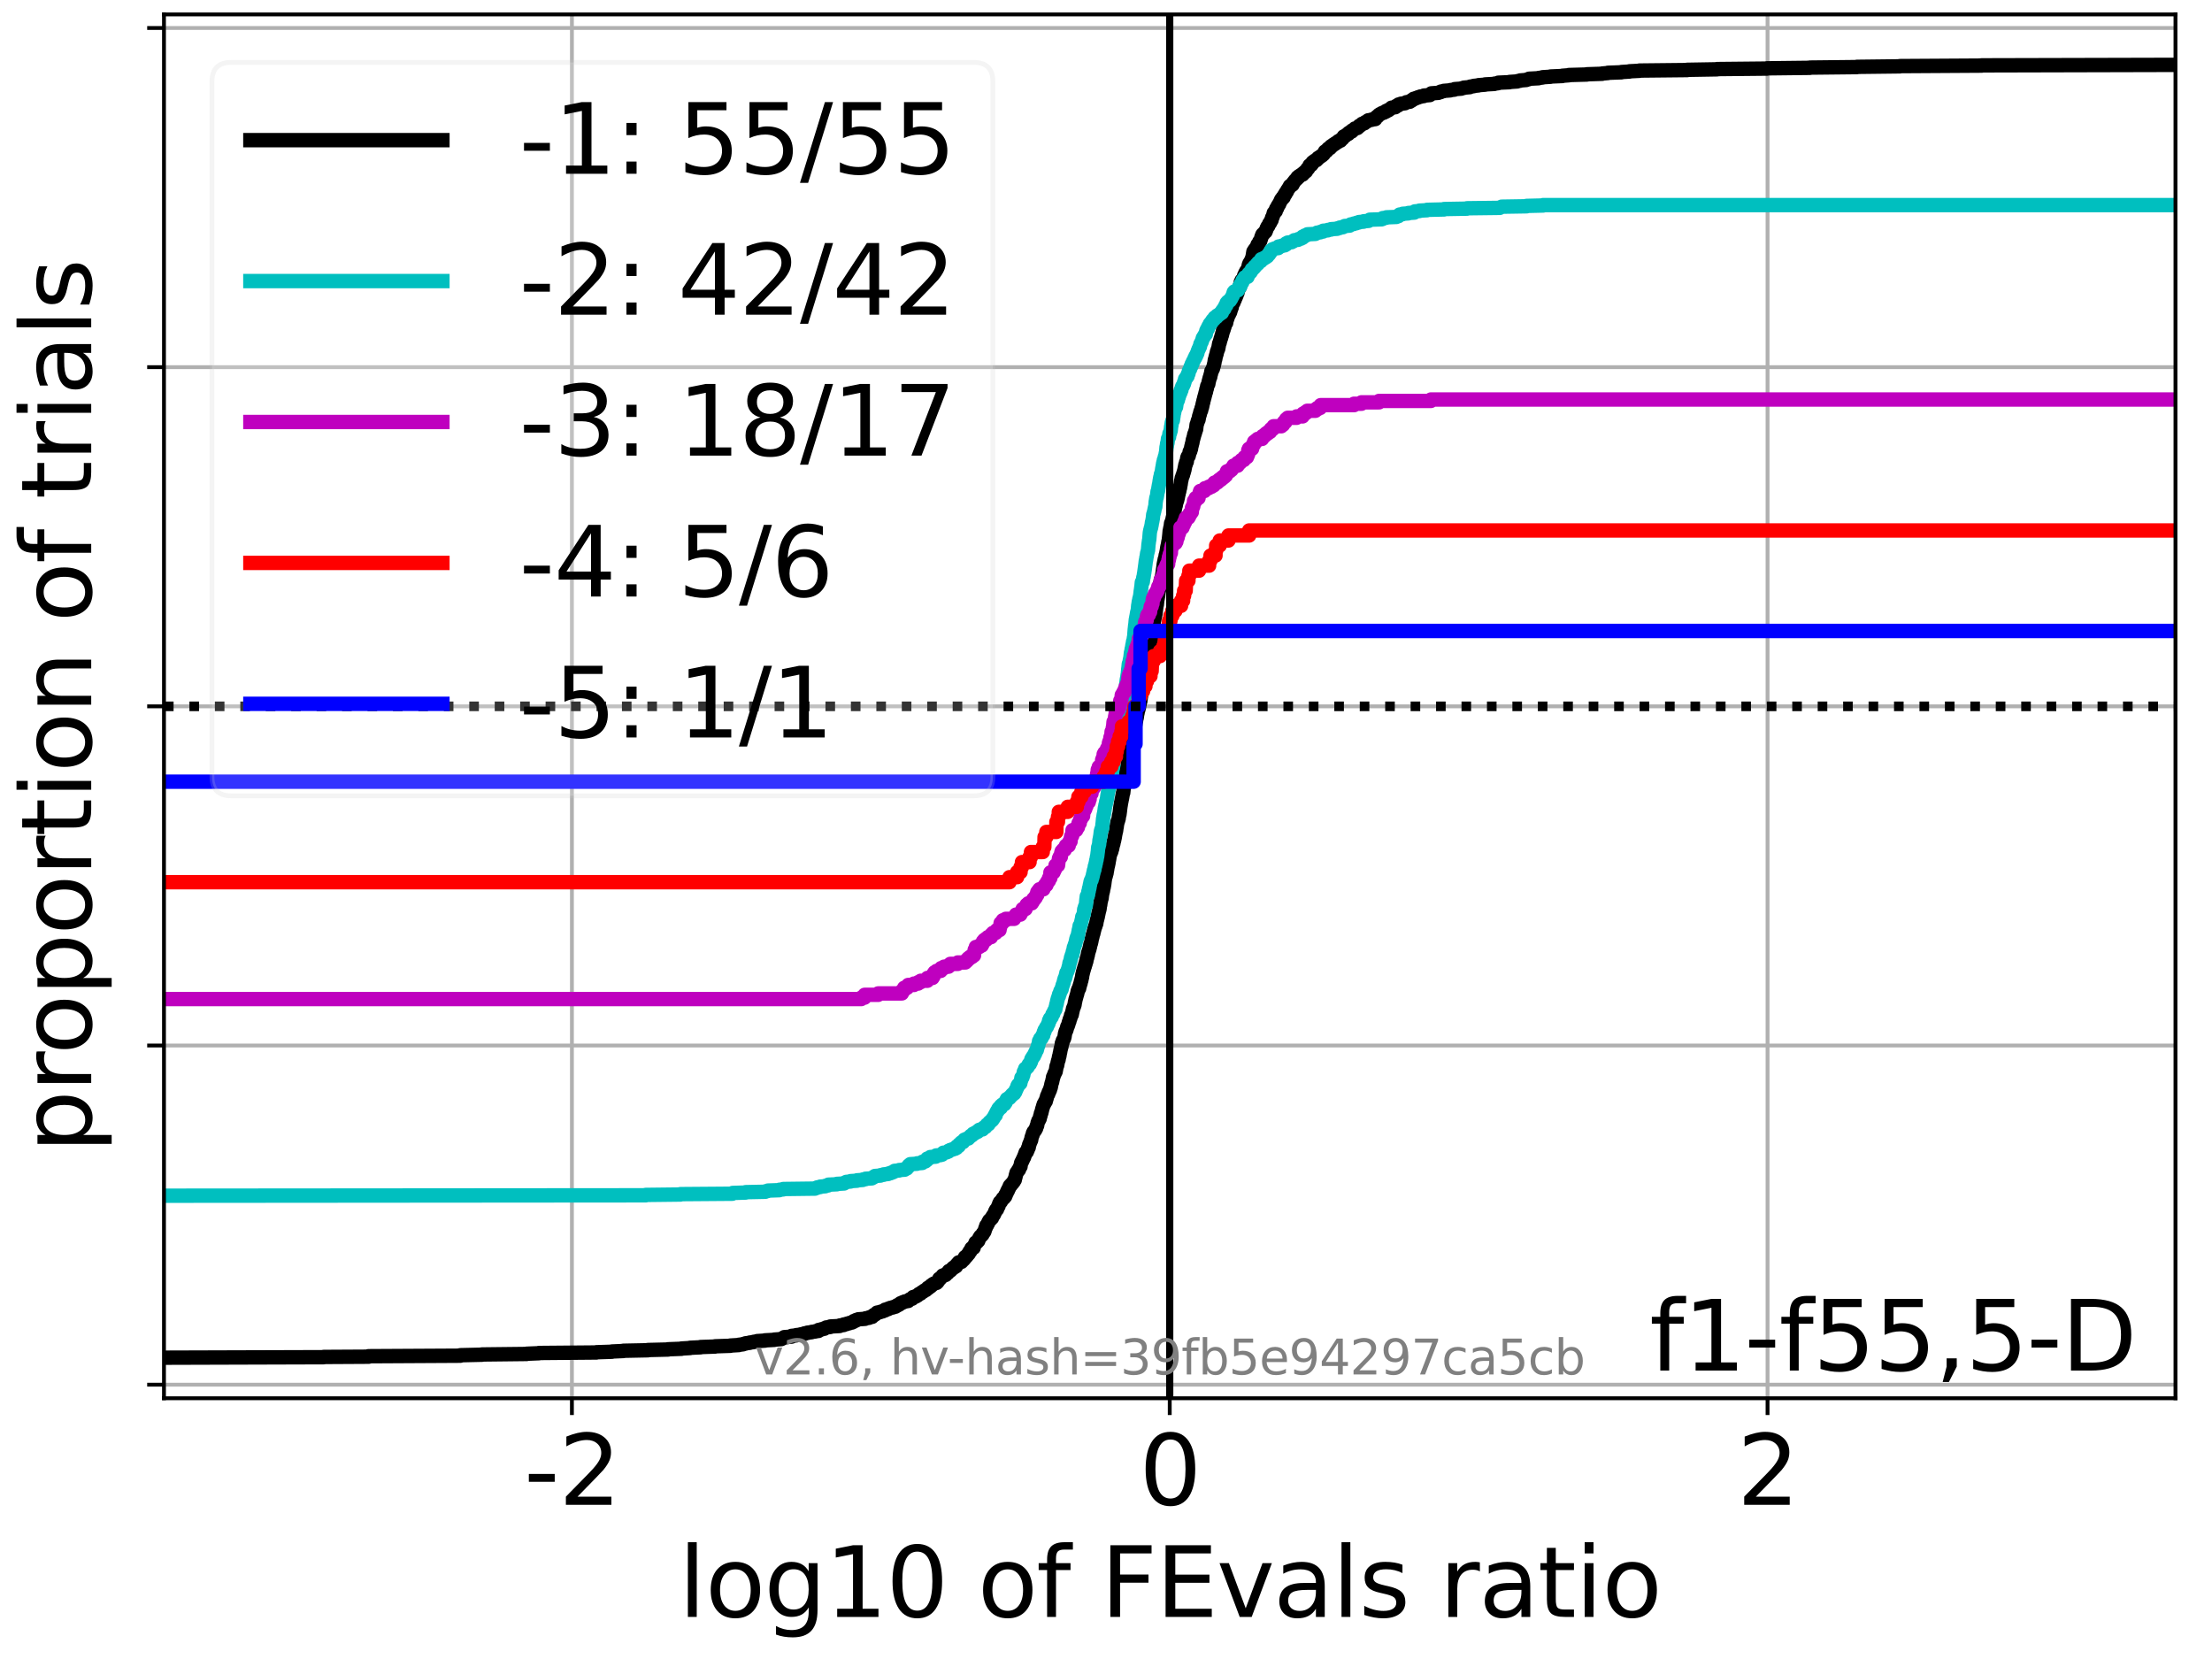 <?xml version="1.0" encoding="utf-8" standalone="no"?>
<!DOCTYPE svg PUBLIC "-//W3C//DTD SVG 1.1//EN"
  "http://www.w3.org/Graphics/SVG/1.1/DTD/svg11.dtd">
<svg xmlns:xlink="http://www.w3.org/1999/xlink" width="460.8pt" height="345.6pt" viewBox="0 0 460.8 345.6" xmlns="http://www.w3.org/2000/svg" version="1.1">
 <defs>
  <style type="text/css">*{stroke-linejoin: round; stroke-linecap: butt}</style>
 </defs>
 <g id="figure_1">
  <g id="patch_1">
   <path d="M 0 345.6 
L 460.8 345.6 
L 460.8 0 
L 0 0 
z
" style="fill: #ffffff"/>
  </g>
  <g id="axes_1">
   <g id="patch_2">
    <path d="M 34.16 291.28 
L 453.192 291.28 
L 453.192 3 
L 34.16 3 
z
" style="fill: #ffffff"/>
   </g>
   <g id="matplotlib.axis_1">
    <g id="xtick_1">
     <g id="line2d_1">
      <path d="M 119.139 291.28 
L 119.139 3 
" clip-path="url(#p588c769f2c)" style="fill: none; stroke: #b0b0b0; stroke-width: 0.8; stroke-linecap: square"/>
     </g>
     <g id="line2d_2">
      <defs>
       <path id="m2aae9a7549" d="M 0 0 
L 0 3.5 
" style="stroke: #000000; stroke-width: 0.8"/>
      </defs>
      <g>
       <use xlink:href="#m2aae9a7549" x="119.139" y="291.28" style="stroke: #000000; stroke-width: 0.8"/>
      </g>
     </g>
     <g id="text_1">
      <!-- -2 -->
      <g transform="translate(109.168 313.477) scale(0.2 -0.2)">
       <defs>
        <path id="DejaVuSans-2d" d="M 313 2009 
L 1997 2009 
L 1997 1497 
L 313 1497 
L 313 2009 
z
" transform="scale(0.016)"/>
        <path id="DejaVuSans-32" d="M 1228 531 
L 3431 531 
L 3431 0 
L 469 0 
L 469 531 
Q 828 903 1448 1529 
Q 2069 2156 2228 2338 
Q 2531 2678 2651 2914 
Q 2772 3150 2772 3378 
Q 2772 3750 2511 3984 
Q 2250 4219 1831 4219 
Q 1534 4219 1204 4116 
Q 875 4013 500 3803 
L 500 4441 
Q 881 4594 1212 4672 
Q 1544 4750 1819 4750 
Q 2544 4750 2975 4387 
Q 3406 4025 3406 3419 
Q 3406 3131 3298 2873 
Q 3191 2616 2906 2266 
Q 2828 2175 2409 1742 
Q 1991 1309 1228 531 
z
" transform="scale(0.016)"/>
       </defs>
       <use xlink:href="#DejaVuSans-2d"/>
       <use xlink:href="#DejaVuSans-32" x="36.084"/>
      </g>
     </g>
    </g>
    <g id="xtick_2">
     <g id="line2d_3">
      <path d="M 243.676 291.28 
L 243.676 3 
" clip-path="url(#p588c769f2c)" style="fill: none; stroke: #b0b0b0; stroke-width: 0.8; stroke-linecap: square"/>
     </g>
     <g id="line2d_4">
      <g>
       <use xlink:href="#m2aae9a7549" x="243.676" y="291.28" style="stroke: #000000; stroke-width: 0.8"/>
      </g>
     </g>
     <g id="text_2">
      <!-- 0 -->
      <g transform="translate(237.314 313.477) scale(0.2 -0.2)">
       <defs>
        <path id="DejaVuSans-30" d="M 2034 4250 
Q 1547 4250 1301 3770 
Q 1056 3291 1056 2328 
Q 1056 1369 1301 889 
Q 1547 409 2034 409 
Q 2525 409 2770 889 
Q 3016 1369 3016 2328 
Q 3016 3291 2770 3770 
Q 2525 4250 2034 4250 
z
M 2034 4750 
Q 2819 4750 3233 4129 
Q 3647 3509 3647 2328 
Q 3647 1150 3233 529 
Q 2819 -91 2034 -91 
Q 1250 -91 836 529 
Q 422 1150 422 2328 
Q 422 3509 836 4129 
Q 1250 4750 2034 4750 
z
" transform="scale(0.016)"/>
       </defs>
       <use xlink:href="#DejaVuSans-30"/>
      </g>
     </g>
    </g>
    <g id="xtick_3">
     <g id="line2d_5">
      <path d="M 368.213 291.28 
L 368.213 3 
" clip-path="url(#p588c769f2c)" style="fill: none; stroke: #b0b0b0; stroke-width: 0.8; stroke-linecap: square"/>
     </g>
     <g id="line2d_6">
      <g>
       <use xlink:href="#m2aae9a7549" x="368.213" y="291.28" style="stroke: #000000; stroke-width: 0.8"/>
      </g>
     </g>
     <g id="text_3">
      <!-- 2 -->
      <g transform="translate(361.851 313.477) scale(0.2 -0.2)">
       <use xlink:href="#DejaVuSans-32"/>
      </g>
     </g>
    </g>
    <g id="text_4">
     <!-- log10 of FEvals ratio -->
     <g transform="translate(141.371 336.833) scale(0.2 -0.2)">
      <defs>
       <path id="DejaVuSans-6c" d="M 603 4863 
L 1178 4863 
L 1178 0 
L 603 0 
L 603 4863 
z
" transform="scale(0.016)"/>
       <path id="DejaVuSans-6f" d="M 1959 3097 
Q 1497 3097 1228 2736 
Q 959 2375 959 1747 
Q 959 1119 1226 758 
Q 1494 397 1959 397 
Q 2419 397 2687 759 
Q 2956 1122 2956 1747 
Q 2956 2369 2687 2733 
Q 2419 3097 1959 3097 
z
M 1959 3584 
Q 2709 3584 3137 3096 
Q 3566 2609 3566 1747 
Q 3566 888 3137 398 
Q 2709 -91 1959 -91 
Q 1206 -91 779 398 
Q 353 888 353 1747 
Q 353 2609 779 3096 
Q 1206 3584 1959 3584 
z
" transform="scale(0.016)"/>
       <path id="DejaVuSans-67" d="M 2906 1791 
Q 2906 2416 2648 2759 
Q 2391 3103 1925 3103 
Q 1463 3103 1205 2759 
Q 947 2416 947 1791 
Q 947 1169 1205 825 
Q 1463 481 1925 481 
Q 2391 481 2648 825 
Q 2906 1169 2906 1791 
z
M 3481 434 
Q 3481 -459 3084 -895 
Q 2688 -1331 1869 -1331 
Q 1566 -1331 1297 -1286 
Q 1028 -1241 775 -1147 
L 775 -588 
Q 1028 -725 1275 -790 
Q 1522 -856 1778 -856 
Q 2344 -856 2625 -561 
Q 2906 -266 2906 331 
L 2906 616 
Q 2728 306 2450 153 
Q 2172 0 1784 0 
Q 1141 0 747 490 
Q 353 981 353 1791 
Q 353 2603 747 3093 
Q 1141 3584 1784 3584 
Q 2172 3584 2450 3431 
Q 2728 3278 2906 2969 
L 2906 3500 
L 3481 3500 
L 3481 434 
z
" transform="scale(0.016)"/>
       <path id="DejaVuSans-31" d="M 794 531 
L 1825 531 
L 1825 4091 
L 703 3866 
L 703 4441 
L 1819 4666 
L 2450 4666 
L 2450 531 
L 3481 531 
L 3481 0 
L 794 0 
L 794 531 
z
" transform="scale(0.016)"/>
       <path id="DejaVuSans-20" transform="scale(0.016)"/>
       <path id="DejaVuSans-66" d="M 2375 4863 
L 2375 4384 
L 1825 4384 
Q 1516 4384 1395 4259 
Q 1275 4134 1275 3809 
L 1275 3500 
L 2222 3500 
L 2222 3053 
L 1275 3053 
L 1275 0 
L 697 0 
L 697 3053 
L 147 3053 
L 147 3500 
L 697 3500 
L 697 3744 
Q 697 4328 969 4595 
Q 1241 4863 1831 4863 
L 2375 4863 
z
" transform="scale(0.016)"/>
       <path id="DejaVuSans-46" d="M 628 4666 
L 3309 4666 
L 3309 4134 
L 1259 4134 
L 1259 2759 
L 3109 2759 
L 3109 2228 
L 1259 2228 
L 1259 0 
L 628 0 
L 628 4666 
z
" transform="scale(0.016)"/>
       <path id="DejaVuSans-45" d="M 628 4666 
L 3578 4666 
L 3578 4134 
L 1259 4134 
L 1259 2753 
L 3481 2753 
L 3481 2222 
L 1259 2222 
L 1259 531 
L 3634 531 
L 3634 0 
L 628 0 
L 628 4666 
z
" transform="scale(0.016)"/>
       <path id="DejaVuSans-76" d="M 191 3500 
L 800 3500 
L 1894 563 
L 2988 3500 
L 3597 3500 
L 2284 0 
L 1503 0 
L 191 3500 
z
" transform="scale(0.016)"/>
       <path id="DejaVuSans-61" d="M 2194 1759 
Q 1497 1759 1228 1600 
Q 959 1441 959 1056 
Q 959 750 1161 570 
Q 1363 391 1709 391 
Q 2188 391 2477 730 
Q 2766 1069 2766 1631 
L 2766 1759 
L 2194 1759 
z
M 3341 1997 
L 3341 0 
L 2766 0 
L 2766 531 
Q 2569 213 2275 61 
Q 1981 -91 1556 -91 
Q 1019 -91 701 211 
Q 384 513 384 1019 
Q 384 1609 779 1909 
Q 1175 2209 1959 2209 
L 2766 2209 
L 2766 2266 
Q 2766 2663 2505 2880 
Q 2244 3097 1772 3097 
Q 1472 3097 1187 3025 
Q 903 2953 641 2809 
L 641 3341 
Q 956 3463 1253 3523 
Q 1550 3584 1831 3584 
Q 2591 3584 2966 3190 
Q 3341 2797 3341 1997 
z
" transform="scale(0.016)"/>
       <path id="DejaVuSans-73" d="M 2834 3397 
L 2834 2853 
Q 2591 2978 2328 3040 
Q 2066 3103 1784 3103 
Q 1356 3103 1142 2972 
Q 928 2841 928 2578 
Q 928 2378 1081 2264 
Q 1234 2150 1697 2047 
L 1894 2003 
Q 2506 1872 2764 1633 
Q 3022 1394 3022 966 
Q 3022 478 2636 193 
Q 2250 -91 1575 -91 
Q 1294 -91 989 -36 
Q 684 19 347 128 
L 347 722 
Q 666 556 975 473 
Q 1284 391 1588 391 
Q 1994 391 2212 530 
Q 2431 669 2431 922 
Q 2431 1156 2273 1281 
Q 2116 1406 1581 1522 
L 1381 1569 
Q 847 1681 609 1914 
Q 372 2147 372 2553 
Q 372 3047 722 3315 
Q 1072 3584 1716 3584 
Q 2034 3584 2315 3537 
Q 2597 3491 2834 3397 
z
" transform="scale(0.016)"/>
       <path id="DejaVuSans-72" d="M 2631 2963 
Q 2534 3019 2420 3045 
Q 2306 3072 2169 3072 
Q 1681 3072 1420 2755 
Q 1159 2438 1159 1844 
L 1159 0 
L 581 0 
L 581 3500 
L 1159 3500 
L 1159 2956 
Q 1341 3275 1631 3429 
Q 1922 3584 2338 3584 
Q 2397 3584 2469 3576 
Q 2541 3569 2628 3553 
L 2631 2963 
z
" transform="scale(0.016)"/>
       <path id="DejaVuSans-74" d="M 1172 4494 
L 1172 3500 
L 2356 3500 
L 2356 3053 
L 1172 3053 
L 1172 1153 
Q 1172 725 1289 603 
Q 1406 481 1766 481 
L 2356 481 
L 2356 0 
L 1766 0 
Q 1100 0 847 248 
Q 594 497 594 1153 
L 594 3053 
L 172 3053 
L 172 3500 
L 594 3500 
L 594 4494 
L 1172 4494 
z
" transform="scale(0.016)"/>
       <path id="DejaVuSans-69" d="M 603 3500 
L 1178 3500 
L 1178 0 
L 603 0 
L 603 3500 
z
M 603 4863 
L 1178 4863 
L 1178 4134 
L 603 4134 
L 603 4863 
z
" transform="scale(0.016)"/>
      </defs>
      <use xlink:href="#DejaVuSans-6c"/>
      <use xlink:href="#DejaVuSans-6f" x="27.783"/>
      <use xlink:href="#DejaVuSans-67" x="88.965"/>
      <use xlink:href="#DejaVuSans-31" x="152.441"/>
      <use xlink:href="#DejaVuSans-30" x="216.064"/>
      <use xlink:href="#DejaVuSans-20" x="279.688"/>
      <use xlink:href="#DejaVuSans-6f" x="311.475"/>
      <use xlink:href="#DejaVuSans-66" x="372.656"/>
      <use xlink:href="#DejaVuSans-20" x="407.861"/>
      <use xlink:href="#DejaVuSans-46" x="439.648"/>
      <use xlink:href="#DejaVuSans-45" x="497.168"/>
      <use xlink:href="#DejaVuSans-76" x="560.352"/>
      <use xlink:href="#DejaVuSans-61" x="619.531"/>
      <use xlink:href="#DejaVuSans-6c" x="680.811"/>
      <use xlink:href="#DejaVuSans-73" x="708.594"/>
      <use xlink:href="#DejaVuSans-20" x="760.693"/>
      <use xlink:href="#DejaVuSans-72" x="792.48"/>
      <use xlink:href="#DejaVuSans-61" x="833.594"/>
      <use xlink:href="#DejaVuSans-74" x="894.873"/>
      <use xlink:href="#DejaVuSans-69" x="934.082"/>
      <use xlink:href="#DejaVuSans-6f" x="961.865"/>
     </g>
    </g>
   </g>
   <g id="matplotlib.axis_2">
    <g id="ytick_1">
     <g id="line2d_7">
      <path d="M 34.16 288.454 
L 453.192 288.454 
" clip-path="url(#p588c769f2c)" style="fill: none; stroke: #b0b0b0; stroke-width: 0.8; stroke-linecap: square"/>
     </g>
     <g id="line2d_8">
      <defs>
       <path id="m7f1421041e" d="M 0 0 
L -3.5 0 
" style="stroke: #000000; stroke-width: 0.8"/>
      </defs>
      <g>
       <use xlink:href="#m7f1421041e" x="34.16" y="288.454" style="stroke: #000000; stroke-width: 0.8"/>
      </g>
     </g>
    </g>
    <g id="ytick_2">
     <g id="line2d_9">
      <path d="M 34.16 217.797 
L 453.192 217.797 
" clip-path="url(#p588c769f2c)" style="fill: none; stroke: #b0b0b0; stroke-width: 0.8; stroke-linecap: square"/>
     </g>
     <g id="line2d_10">
      <g>
       <use xlink:href="#m7f1421041e" x="34.16" y="217.797" style="stroke: #000000; stroke-width: 0.8"/>
      </g>
     </g>
    </g>
    <g id="ytick_3">
     <g id="line2d_11">
      <path d="M 34.16 147.14 
L 453.192 147.14 
" clip-path="url(#p588c769f2c)" style="fill: none; stroke: #b0b0b0; stroke-width: 0.8; stroke-linecap: square"/>
     </g>
     <g id="line2d_12">
      <g>
       <use xlink:href="#m7f1421041e" x="34.16" y="147.14" style="stroke: #000000; stroke-width: 0.8"/>
      </g>
     </g>
    </g>
    <g id="ytick_4">
     <g id="line2d_13">
      <path d="M 34.16 76.483 
L 453.192 76.483 
" clip-path="url(#p588c769f2c)" style="fill: none; stroke: #b0b0b0; stroke-width: 0.8; stroke-linecap: square"/>
     </g>
     <g id="line2d_14">
      <g>
       <use xlink:href="#m7f1421041e" x="34.16" y="76.483" style="stroke: #000000; stroke-width: 0.8"/>
      </g>
     </g>
    </g>
    <g id="ytick_5">
     <g id="line2d_15">
      <path d="M 34.16 5.826 
L 453.192 5.826 
" clip-path="url(#p588c769f2c)" style="fill: none; stroke: #b0b0b0; stroke-width: 0.8; stroke-linecap: square"/>
     </g>
     <g id="line2d_16">
      <g>
       <use xlink:href="#m7f1421041e" x="34.16" y="5.826" style="stroke: #000000; stroke-width: 0.8"/>
      </g>
     </g>
    </g>
    <g id="text_5">
     <!-- proportion of trials -->
     <g transform="translate(19.001 240.146) rotate(-90) scale(0.2 -0.2)">
      <defs>
       <path id="DejaVuSans-70" d="M 1159 525 
L 1159 -1331 
L 581 -1331 
L 581 3500 
L 1159 3500 
L 1159 2969 
Q 1341 3281 1617 3432 
Q 1894 3584 2278 3584 
Q 2916 3584 3314 3078 
Q 3713 2572 3713 1747 
Q 3713 922 3314 415 
Q 2916 -91 2278 -91 
Q 1894 -91 1617 61 
Q 1341 213 1159 525 
z
M 3116 1747 
Q 3116 2381 2855 2742 
Q 2594 3103 2138 3103 
Q 1681 3103 1420 2742 
Q 1159 2381 1159 1747 
Q 1159 1113 1420 752 
Q 1681 391 2138 391 
Q 2594 391 2855 752 
Q 3116 1113 3116 1747 
z
" transform="scale(0.016)"/>
       <path id="DejaVuSans-6e" d="M 3513 2113 
L 3513 0 
L 2938 0 
L 2938 2094 
Q 2938 2591 2744 2837 
Q 2550 3084 2163 3084 
Q 1697 3084 1428 2787 
Q 1159 2491 1159 1978 
L 1159 0 
L 581 0 
L 581 3500 
L 1159 3500 
L 1159 2956 
Q 1366 3272 1645 3428 
Q 1925 3584 2291 3584 
Q 2894 3584 3203 3211 
Q 3513 2838 3513 2113 
z
" transform="scale(0.016)"/>
      </defs>
      <use xlink:href="#DejaVuSans-70"/>
      <use xlink:href="#DejaVuSans-72" x="63.477"/>
      <use xlink:href="#DejaVuSans-6f" x="102.34"/>
      <use xlink:href="#DejaVuSans-70" x="163.521"/>
      <use xlink:href="#DejaVuSans-6f" x="226.998"/>
      <use xlink:href="#DejaVuSans-72" x="288.18"/>
      <use xlink:href="#DejaVuSans-74" x="329.293"/>
      <use xlink:href="#DejaVuSans-69" x="368.502"/>
      <use xlink:href="#DejaVuSans-6f" x="396.285"/>
      <use xlink:href="#DejaVuSans-6e" x="457.467"/>
      <use xlink:href="#DejaVuSans-20" x="520.846"/>
      <use xlink:href="#DejaVuSans-6f" x="552.633"/>
      <use xlink:href="#DejaVuSans-66" x="613.814"/>
      <use xlink:href="#DejaVuSans-20" x="649.02"/>
      <use xlink:href="#DejaVuSans-74" x="680.807"/>
      <use xlink:href="#DejaVuSans-72" x="720.016"/>
      <use xlink:href="#DejaVuSans-69" x="761.129"/>
      <use xlink:href="#DejaVuSans-61" x="788.912"/>
      <use xlink:href="#DejaVuSans-6c" x="850.191"/>
      <use xlink:href="#DejaVuSans-73" x="877.975"/>
     </g>
    </g>
   </g>
   <g id="line2d_17">
    <path d="M 34.16 282.831 
L 67.419 282.728 
L 67.419 282.676 
L 76.775 282.625 
L 76.775 282.573 
L 76.775 282.522 
L 95.878 282.418 
L 95.918 282.315 
L 100.394 282.212 
L 100.394 282.161 
L 109.716 282.057 
L 109.716 282.006 
L 112.274 281.903 
L 112.274 281.851 
L 124.24 281.748 
L 124.24 281.696 
L 127.483 281.593 
L 127.483 281.542 
L 129.855 281.438 
L 129.855 281.387 
L 134.959 281.284 
L 134.959 281.232 
L 139.181 281.129 
L 139.181 281.077 
L 141.962 280.974 
L 141.962 280.922 
L 143.762 280.819 
L 143.762 280.768 
L 145.942 280.665 
L 145.942 280.613 
L 148.972 280.51 
L 148.972 280.458 
L 152.152 280.355 
L 152.152 280.303 
L 153.895 280.2 
L 153.895 280.149 
L 154.767 280.046 
L 154.767 279.994 
L 155.302 279.891 
L 155.302 279.839 
L 156.162 279.736 
L 156.162 279.684 
L 157.005 279.581 
L 157.005 279.53 
L 157.735 279.427 
L 157.735 279.375 
L 159.357 279.272 
L 159.357 279.22 
L 161.289 279.117 
L 161.289 279.065 
L 162.734 278.962 
L 162.734 278.911 
L 163.057 278.808 
L 163.101 278.704 
L 163.379 278.653 
L 163.379 278.601 
L 163.379 278.55 
L 164.884 278.446 
L 164.884 278.292 
L 165.858 278.189 
L 165.858 278.137 
L 166.776 278.034 
L 166.776 277.982 
L 167.551 277.879 
L 167.551 277.776 
L 168.195 277.673 
L 168.195 277.621 
L 169.069 277.518 
L 169.069 277.466 
L 169.893 277.363 
L 169.893 277.312 
L 170.499 277.26 
L 170.499 277.208 
L 170.533 277.054 
L 171.145 276.951 
L 171.145 276.899 
L 171.736 276.796 
L 171.769 276.693 
L 172.106 276.589 
L 172.106 276.538 
L 172.949 276.435 
L 172.976 276.332 
L 174.904 276.228 
L 174.944 276.125 
L 175.757 276.022 
L 175.764 275.919 
L 176.391 275.816 
L 176.391 275.764 
L 176.914 275.661 
L 176.914 275.609 
L 177.481 275.506 
L 177.481 275.455 
L 177.814 275.351 
L 177.859 275.197 
L 178.323 275.094 
L 178.334 274.99 
L 178.791 274.887 
L 178.791 274.836 
L 180.213 274.732 
L 180.321 274.629 
L 181.036 274.526 
L 181.097 274.423 
L 181.688 274.32 
L 181.789 274.113 
L 182.054 274.01 
L 182.076 273.907 
L 182.379 273.804 
L 182.468 273.701 
L 182.655 273.598 
L 182.704 273.443 
L 183.333 273.34 
L 183.333 273.288 
L 183.856 273.185 
L 183.957 273.082 
L 184.378 272.979 
L 184.406 272.824 
L 184.997 272.721 
L 185.03 272.618 
L 185.443 272.514 
L 185.443 272.463 
L 186.02 272.36 
L 186.02 272.308 
L 186.545 272.205 
L 186.596 272.102 
L 186.9 271.999 
L 186.922 271.895 
L 187.284 271.792 
L 187.379 271.689 
L 187.579 271.586 
L 187.598 271.483 
L 187.98 271.379 
L 188.079 271.276 
L 188.479 271.173 
L 188.479 271.122 
L 189.195 271.018 
L 189.243 270.864 
L 189.469 270.76 
L 189.569 270.657 
L 190.01 270.554 
L 190.117 270.451 
L 190.161 270.348 
L 190.237 270.193 
L 190.792 270.09 
L 190.812 269.987 
L 191.14 269.884 
L 191.25 269.78 
L 191.411 269.677 
L 191.437 269.574 
L 191.784 269.471 
L 191.792 269.368 
L 192.008 269.265 
L 192.093 269.161 
L 192.35 269.058 
L 192.35 269.007 
L 192.545 268.903 
L 192.545 268.852 
L 192.876 268.749 
L 192.969 268.594 
L 193.196 268.491 
L 193.289 268.284 
L 193.534 268.233 
L 193.534 268.181 
L 193.616 268.078 
L 193.889 267.975 
L 193.986 267.769 
L 194.253 267.665 
L 194.341 267.511 
L 194.61 267.408 
L 194.61 267.356 
L 195.108 267.253 
L 195.108 267.201 
L 195.278 267.098 
L 195.384 266.892 
L 195.503 266.789 
L 195.614 266.531 
L 195.67 266.427 
L 195.67 266.376 
L 195.946 266.273 
L 196.027 266.118 
L 196.153 266.015 
L 196.26 265.912 
L 196.363 265.808 
L 196.396 265.705 
L 196.982 265.602 
L 197.081 265.447 
L 197.195 265.344 
L 197.195 265.293 
L 197.438 265.189 
L 197.544 265.035 
L 197.577 264.932 
L 197.671 264.777 
L 198.03 264.674 
L 198.128 264.519 
L 198.279 264.416 
L 198.349 264.313 
L 198.545 264.209 
L 198.614 264.055 
L 198.912 263.951 
L 198.928 263.848 
L 199.167 263.797 
L 199.167 263.745 
L 199.222 263.539 
L 199.338 263.436 
L 199.445 263.281 
L 199.65 263.178 
L 199.72 262.971 
L 200.293 262.868 
L 200.351 262.713 
L 200.538 262.61 
L 200.593 262.507 
L 200.758 262.404 
L 200.864 262.249 
L 200.977 262.146 
L 201.017 261.888 
L 201.292 261.785 
L 201.364 261.63 
L 201.507 261.527 
L 201.562 261.372 
L 201.707 261.269 
L 201.813 261.166 
L 201.866 261.063 
L 201.962 260.753 
L 202.156 260.65 
L 202.262 260.289 
L 202.325 260.186 
L 202.399 260.031 
L 202.827 259.928 
L 202.932 259.464 
L 203.023 259.36 
L 203.115 259.154 
L 203.161 259.051 
L 203.232 258.845 
L 203.56 258.741 
L 203.668 258.587 
L 203.793 258.484 
L 203.9 258.174 
L 203.943 258.071 
L 204.028 257.865 
L 204.125 257.761 
L 204.231 257.555 
L 204.426 257.452 
L 204.499 257.297 
L 204.664 257.194 
L 204.75 256.936 
L 204.876 256.833 
L 204.982 256.678 
L 205.056 256.575 
L 205.153 256.265 
L 205.191 256.162 
L 205.298 255.801 
L 205.378 255.698 
L 205.459 255.337 
L 205.615 255.234 
L 205.716 254.976 
L 205.805 254.873 
L 205.913 254.563 
L 206.001 254.46 
L 206.088 254.254 
L 206.249 254.151 
L 206.249 254.099 
L 206.402 253.996 
L 206.484 253.841 
L 206.647 253.738 
L 206.746 253.428 
L 206.825 253.325 
L 206.915 253.17 
L 207.031 253.067 
L 207.141 252.809 
L 207.213 252.706 
L 207.324 252.345 
L 207.397 252.242 
L 207.491 252.036 
L 207.694 251.932 
L 207.794 251.623 
L 207.857 251.52 
L 207.912 251.365 
L 208.009 251.262 
L 208.114 250.849 
L 208.158 250.746 
L 208.211 250.643 
L 208.295 250.591 
L 208.295 250.54 
L 208.304 250.436 
L 208.511 250.333 
L 208.571 250.179 
L 208.667 250.075 
L 208.776 249.869 
L 208.87 249.766 
L 208.914 249.663 
L 209.135 249.56 
L 209.23 249.353 
L 209.396 249.25 
L 209.44 248.941 
L 209.57 248.837 
L 209.669 248.528 
L 209.758 248.425 
L 209.849 248.115 
L 209.972 248.012 
L 210.06 247.703 
L 210.155 247.599 
L 210.265 247.341 
L 210.285 247.238 
L 210.369 247.032 
L 210.566 246.929 
L 210.65 246.722 
L 210.804 246.619 
L 210.804 246.568 
L 210.945 246.465 
L 211.055 246.258 
L 211.179 246.155 
L 211.256 245.897 
L 211.396 245.794 
L 211.48 245.381 
L 211.527 245.278 
L 211.632 244.762 
L 211.672 244.659 
L 211.764 244.298 
L 211.895 244.195 
L 211.974 244.04 
L 212.043 243.937 
L 212.099 243.782 
L 212.269 243.679 
L 212.373 243.318 
L 212.423 243.215 
L 212.504 243.06 
L 212.593 243.008 
L 212.593 242.957 
L 212.696 242.338 
L 212.725 242.286 
L 212.725 242.235 
L 212.826 242.028 
L 212.932 241.925 
L 213.029 241.616 
L 213.123 241.512 
L 213.222 241.203 
L 213.33 241.1 
L 213.381 240.842 
L 213.455 240.739 
L 213.548 240.378 
L 213.634 240.274 
L 213.669 240.068 
L 213.901 239.965 
L 213.995 239.655 
L 214.081 239.552 
L 214.176 239.14 
L 214.299 239.036 
L 214.392 238.469 
L 214.461 238.366 
L 214.557 238.056 
L 214.623 237.953 
L 214.714 237.644 
L 214.798 237.541 
L 214.9 236.973 
L 214.932 236.87 
L 215.035 236.56 
L 215.099 236.457 
L 215.186 236.045 
L 215.263 235.941 
L 215.311 235.787 
L 215.466 235.684 
L 215.53 235.529 
L 215.652 235.426 
L 215.739 235.168 
L 215.841 235.065 
L 215.951 234.6 
L 216.052 234.497 
L 216.163 233.878 
L 216.225 233.775 
L 216.315 233.465 
L 216.426 233.362 
L 216.521 233.156 
L 216.583 233.053 
L 216.69 232.537 
L 216.752 232.434 
L 216.845 231.918 
L 216.938 231.815 
L 217.028 231.402 
L 217.059 231.299 
L 217.151 230.886 
L 217.211 230.783 
L 217.31 230.37 
L 217.381 230.267 
L 217.434 230.009 
L 217.573 229.906 
L 217.679 229.545 
L 217.85 229.442 
L 217.939 228.978 
L 218.014 228.874 
L 218.123 228.359 
L 218.188 228.255 
L 218.257 228.049 
L 218.356 227.946 
L 218.456 227.533 
L 218.567 227.43 
L 218.63 227.172 
L 218.72 227.069 
L 218.819 226.656 
L 218.887 226.553 
L 218.997 225.986 
L 219.017 225.883 
L 219.114 225.522 
L 219.172 225.418 
L 219.274 224.903 
L 219.316 224.799 
L 219.368 224.387 
L 219.456 224.284 
L 219.538 223.974 
L 219.598 223.871 
L 219.704 223.561 
L 219.801 223.458 
L 219.876 223.252 
L 219.922 223.2 
L 219.922 223.149 
L 220.032 222.581 
L 220.037 222.53 
L 220.037 222.478 
L 220.115 222.065 
L 220.218 221.962 
L 220.329 221.343 
L 220.355 221.24 
L 220.446 220.879 
L 220.516 220.776 
L 220.624 220.105 
L 220.69 220.002 
L 220.791 219.383 
L 220.831 219.28 
L 220.927 218.712 
L 220.959 218.609 
L 221.068 218.145 
L 221.12 218.042 
L 221.207 217.32 
L 221.313 217.217 
L 221.409 216.752 
L 221.516 216.649 
L 221.612 216.443 
L 221.662 216.34 
L 221.771 215.927 
L 221.781 215.875 
L 221.781 215.824 
L 221.881 215.205 
L 221.924 215.102 
L 222.014 214.792 
L 222.109 214.689 
L 222.218 214.328 
L 222.245 214.225 
L 222.354 213.812 
L 222.447 213.709 
L 222.553 213.399 
L 222.583 213.296 
L 222.681 212.884 
L 222.767 212.78 
L 222.86 212.316 
L 222.937 212.213 
L 223.031 211.903 
L 223.069 211.8 
L 223.123 211.491 
L 223.262 211.388 
L 223.373 210.82 
L 223.403 210.717 
L 223.51 210.253 
L 223.524 210.201 
L 223.524 210.15 
L 223.626 209.892 
L 223.682 209.788 
L 223.791 209.479 
L 223.835 209.376 
L 223.941 208.705 
L 223.977 208.602 
L 224.079 208.086 
L 224.124 207.983 
L 224.235 207.57 
L 224.263 207.467 
L 224.373 207.106 
L 224.406 207.003 
L 224.513 206.436 
L 224.576 206.384 
L 224.576 206.332 
L 224.67 206.023 
L 224.802 205.92 
L 224.892 205.455 
L 224.931 205.404 
L 224.931 205.352 
L 225.027 204.991 
L 225.088 204.888 
L 225.189 204.372 
L 225.252 204.269 
L 225.34 203.805 
L 225.387 203.702 
L 225.49 202.979 
L 225.536 202.876 
L 225.628 202.412 
L 225.67 202.309 
L 225.775 201.948 
L 225.808 201.845 
L 225.908 201.432 
L 225.976 201.329 
L 226.07 200.916 
L 226.133 200.813 
L 226.221 200.4 
L 226.289 200.297 
L 226.385 199.73 
L 226.445 199.626 
L 226.553 199.162 
L 226.594 199.059 
L 226.697 198.44 
L 226.754 198.337 
L 226.86 197.924 
L 226.923 197.821 
L 227.008 197.408 
L 227.055 197.305 
L 227.158 196.686 
L 227.236 196.583 
L 227.347 196.119 
L 227.365 196.016 
L 227.453 195.551 
L 227.492 195.448 
L 227.597 195.036 
L 227.614 194.932 
L 227.687 194.623 
L 227.751 194.52 
L 227.86 194.004 
L 227.895 193.901 
L 227.998 193.488 
L 228.027 193.385 
L 228.133 193.024 
L 228.184 192.972 
L 228.184 192.921 
L 228.288 192.56 
L 228.361 192.456 
L 228.466 191.786 
L 228.512 191.683 
L 228.617 191.218 
L 228.659 191.115 
L 228.754 190.599 
L 228.783 190.496 
L 228.89 189.98 
L 228.92 189.877 
L 229.03 189.464 
L 229.053 189.361 
L 229.159 188.536 
L 229.201 188.484 
L 229.201 188.433 
L 229.277 187.865 
L 229.329 187.762 
L 229.421 187.246 
L 229.481 187.143 
L 229.573 186.369 
L 229.598 186.266 
L 229.706 185.802 
L 229.747 185.699 
L 229.843 185.08 
L 229.892 184.977 
L 230.001 184.358 
L 230.025 184.255 
L 230.128 183.429 
L 230.146 183.326 
L 230.256 182.655 
L 230.335 182.552 
L 230.433 182.14 
L 230.485 182.036 
L 230.59 181.366 
L 230.619 181.263 
L 230.721 180.592 
L 230.767 180.489 
L 230.877 179.973 
L 230.902 179.87 
L 231.013 179.199 
L 231.04 179.096 
L 231.14 178.477 
L 231.157 178.374 
L 231.235 178.064 
L 231.292 177.961 
L 231.383 177.549 
L 231.492 177.445 
L 231.595 177.033 
L 231.652 176.93 
L 231.762 176.362 
L 231.784 176.259 
L 231.87 175.95 
L 231.922 175.846 
L 232.009 175.279 
L 232.071 175.176 
L 232.169 174.66 
L 232.203 174.557 
L 232.314 173.886 
L 232.334 173.783 
L 232.443 173.267 
L 232.486 173.164 
L 232.584 172.442 
L 232.616 172.339 
L 232.701 171.668 
L 232.74 171.565 
L 232.816 171.152 
L 232.888 171.049 
L 232.976 170.74 
L 233.022 170.636 
L 233.127 169.811 
L 233.197 169.708 
L 233.307 168.883 
L 233.312 168.831 
L 233.312 168.779 
L 233.421 167.954 
L 233.443 167.851 
L 233.55 167.18 
L 233.58 167.077 
L 233.684 166.51 
L 233.718 166.407 
L 233.825 165.788 
L 233.842 165.684 
L 233.916 165.272 
L 233.987 165.169 
L 234.087 164.24 
L 234.13 164.137 
L 234.209 163.621 
L 234.257 163.518 
L 234.336 163.054 
L 234.379 162.95 
L 234.485 162.073 
L 234.492 162.073 
L 234.492 161.97 
L 234.596 160.939 
L 234.63 160.835 
L 234.738 160.32 
L 234.765 160.216 
L 234.864 159.701 
L 234.879 159.597 
L 234.988 158.978 
L 235.007 158.875 
L 235.105 157.792 
L 235.141 157.689 
L 235.236 157.328 
L 235.28 157.276 
L 235.28 157.225 
L 235.387 156.502 
L 235.442 156.399 
L 235.552 155.987 
L 235.589 155.883 
L 235.677 155.419 
L 235.73 155.316 
L 235.827 154.749 
L 235.858 154.645 
L 235.949 154.026 
L 235.996 153.923 
L 236.105 153.201 
L 236.13 153.098 
L 236.238 152.376 
L 236.315 152.273 
L 236.413 151.241 
L 236.485 151.138 
L 236.595 150.416 
L 236.638 150.312 
L 236.741 149.642 
L 236.795 149.539 
L 236.9 148.765 
L 236.94 148.662 
L 237.049 148.094 
L 237.096 147.991 
L 237.2 147.578 
L 237.242 147.475 
L 237.336 146.856 
L 237.374 146.753 
L 237.463 146.186 
L 237.549 146.083 
L 237.642 145.309 
L 237.67 145.206 
L 237.781 144.38 
L 237.835 144.277 
L 237.945 143.555 
L 237.959 143.452 
L 238.066 142.988 
L 238.08 142.884 
L 238.165 142.111 
L 238.252 142.007 
L 238.345 141.285 
L 238.379 141.234 
L 238.379 141.182 
L 238.469 140.718 
L 238.513 140.615 
L 238.621 140.099 
L 238.647 139.996 
L 238.74 139.119 
L 238.775 139.016 
L 238.87 138.397 
L 238.919 138.293 
L 239.029 137.468 
L 239.067 137.365 
L 239.172 136.746 
L 239.203 136.643 
L 239.313 135.972 
L 239.337 135.921 
L 239.337 135.869 
L 239.418 135.198 
L 239.466 135.095 
L 239.575 134.373 
L 239.592 134.27 
L 239.702 133.548 
L 239.731 133.445 
L 239.825 132.722 
L 239.85 132.671 
L 239.85 132.619 
L 239.957 131.742 
L 239.992 131.639 
L 240.099 130.814 
L 240.165 130.711 
L 240.267 130.04 
L 240.291 129.937 
L 240.394 129.369 
L 240.428 129.266 
L 240.53 128.647 
L 240.582 128.544 
L 240.687 127.977 
L 240.709 127.873 
L 240.819 126.945 
L 240.829 126.842 
L 240.934 126.068 
L 240.989 125.965 
L 241.088 124.985 
L 241.127 124.882 
L 241.228 124.263 
L 241.256 124.159 
L 241.357 123.283 
L 241.391 123.179 
L 241.495 122.664 
L 241.526 122.56 
L 241.634 121.632 
L 241.711 121.529 
L 241.821 120.806 
L 241.892 120.703 
L 242.001 120.239 
L 242.06 120.136 
L 242.152 119.568 
L 242.175 119.465 
L 242.282 118.64 
L 242.305 118.537 
L 242.411 117.711 
L 242.42 117.608 
L 242.521 117.092 
L 242.548 116.989 
L 242.646 116.473 
L 242.735 116.37 
L 242.838 115.648 
L 242.903 115.545 
L 243.004 114.978 
L 243.041 114.874 
L 243.151 114.152 
L 243.163 114.049 
L 243.252 113.636 
L 243.294 113.533 
L 243.402 112.811 
L 243.461 112.708 
L 243.572 111.676 
L 243.587 111.573 
L 243.676 110.541 
L 243.713 110.438 
L 243.821 109.871 
L 243.867 109.768 
L 243.961 108.994 
L 244.068 108.891 
L 244.17 108.426 
L 244.22 108.323 
L 244.324 107.807 
L 244.361 107.704 
L 244.433 107.395 
L 244.485 107.292 
L 244.556 106.879 
L 244.617 106.776 
L 244.726 106.105 
L 244.757 106.002 
L 244.861 105.435 
L 244.923 105.331 
L 245.027 104.764 
L 245.069 104.661 
L 245.154 104.403 
L 245.207 104.3 
L 245.309 103.835 
L 245.345 103.732 
L 245.454 103.113 
L 245.5 103.01 
L 245.605 102.443 
L 245.66 102.34 
L 245.754 101.772 
L 245.811 101.669 
L 245.911 101.05 
L 245.944 100.947 
L 246.05 100.173 
L 246.101 100.07 
L 246.186 99.554 
L 246.243 99.451 
L 246.348 99.09 
L 246.423 98.987 
L 246.521 98.574 
L 246.574 98.471 
L 246.679 98.058 
L 246.725 97.955 
L 246.823 97.387 
L 246.852 97.284 
L 246.937 96.82 
L 247.024 96.717 
L 247.087 96.304 
L 247.22 96.201 
L 247.326 95.376 
L 247.395 95.273 
L 247.429 95.118 
L 247.615 95.015 
L 247.714 94.602 
L 247.761 94.499 
L 247.832 94.086 
L 247.958 93.983 
L 248.05 93.57 
L 248.104 93.519 
L 248.104 93.467 
L 248.193 92.951 
L 248.237 92.848 
L 248.332 92.384 
L 248.386 92.281 
L 248.497 91.61 
L 248.551 91.507 
L 248.65 91.094 
L 248.698 90.991 
L 248.79 90.475 
L 248.879 90.372 
L 248.966 90.011 
L 249.013 89.908 
L 249.115 89.547 
L 249.169 89.444 
L 249.276 88.463 
L 249.329 88.36 
L 249.428 88.051 
L 249.461 87.948 
L 249.551 87.587 
L 249.659 87.483 
L 249.769 86.916 
L 249.775 86.813 
L 249.853 86.555 
L 249.904 86.452 
L 250.007 86.039 
L 250.02 85.936 
L 250.126 85.626 
L 250.21 85.523 
L 250.316 85.007 
L 250.382 84.904 
L 250.49 84.44 
L 250.501 84.337 
L 250.611 83.873 
L 250.646 83.821 
L 250.646 83.769 
L 250.729 83.357 
L 250.782 83.254 
L 250.877 82.789 
L 250.915 82.738 
L 250.915 82.686 
L 251.016 82.325 
L 251.047 82.222 
L 251.155 81.758 
L 251.22 81.654 
L 251.316 81.087 
L 251.389 80.984 
L 251.488 80.416 
L 251.56 80.313 
L 251.636 80.107 
L 251.711 80.004 
L 251.805 79.436 
L 251.844 79.333 
L 251.953 78.92 
L 251.97 78.817 
L 252.072 78.508 
L 252.12 78.508 
L 252.12 78.405 
L 252.206 77.992 
L 252.262 77.889 
L 252.354 77.321 
L 252.48 77.218 
L 252.582 76.909 
L 252.672 76.806 
L 252.775 76.393 
L 252.83 76.29 
L 252.937 75.774 
L 252.975 75.671 
L 253.079 74.949 
L 253.155 74.845 
L 253.247 74.33 
L 253.287 74.226 
L 253.366 73.917 
L 253.418 73.814 
L 253.53 73.246 
L 253.591 73.143 
L 253.694 72.782 
L 253.771 72.679 
L 253.881 72.111 
L 253.893 72.008 
L 253.979 71.544 
L 254.065 71.441 
L 254.175 70.977 
L 254.217 70.873 
L 254.306 70.512 
L 254.373 70.409 
L 254.478 69.945 
L 254.542 69.842 
L 254.641 69.377 
L 254.697 69.274 
L 254.798 68.758 
L 254.905 68.655 
L 254.975 68.191 
L 255.08 68.088 
L 255.172 67.675 
L 255.229 67.572 
L 255.284 67.366 
L 255.433 67.263 
L 255.536 66.644 
L 255.603 66.54 
L 255.697 66.282 
L 255.731 66.179 
L 255.825 65.818 
L 255.895 65.715 
L 255.911 65.612 
L 256.026 65.509 
L 256.133 65.148 
L 256.251 65.044 
L 256.331 64.735 
L 256.386 64.632 
L 256.482 64.168 
L 256.584 64.064 
L 256.693 63.497 
L 256.729 63.394 
L 256.778 63.084 
L 256.963 63.033 
L 256.963 62.981 
L 257.059 62.568 
L 257.208 62.465 
L 257.306 62.053 
L 257.418 61.949 
L 257.527 61.64 
L 257.587 61.537 
L 257.652 61.176 
L 257.771 61.072 
L 257.87 60.608 
L 257.907 60.505 
L 258.014 60.247 
L 258.062 60.144 
L 258.153 59.886 
L 258.274 59.783 
L 258.373 59.267 
L 258.412 59.215 
L 258.412 59.164 
L 258.48 58.751 
L 258.564 58.648 
L 258.659 58.39 
L 258.819 58.287 
L 258.853 58.184 
L 258.961 58.081 
L 259.051 57.823 
L 259.127 57.72 
L 259.195 57.358 
L 259.303 57.255 
L 259.401 56.894 
L 259.5 56.791 
L 259.591 56.533 
L 259.699 56.43 
L 259.762 56.275 
L 259.858 56.172 
L 259.961 55.914 
L 260.043 55.811 
L 260.146 55.192 
L 260.189 55.089 
L 260.293 54.831 
L 260.435 54.728 
L 260.542 54.418 
L 260.643 54.315 
L 260.739 54.057 
L 260.775 53.954 
L 260.832 53.748 
L 260.909 53.644 
L 261.016 52.974 
L 261.034 52.871 
L 261.11 52.406 
L 261.216 52.303 
L 261.3 52.097 
L 261.491 51.994 
L 261.566 51.736 
L 261.72 51.633 
L 261.826 51.426 
L 261.88 51.323 
L 261.969 50.962 
L 262.163 50.859 
L 262.238 50.601 
L 262.292 50.498 
L 262.338 50.343 
L 262.52 50.24 
L 262.624 49.879 
L 262.678 49.776 
L 262.78 49.363 
L 262.852 49.26 
L 262.932 48.95 
L 263.026 48.847 
L 263.026 48.796 
L 263.236 48.692 
L 263.242 48.589 
L 263.38 48.486 
L 263.428 48.383 
L 263.634 48.28 
L 263.733 48.022 
L 263.786 47.919 
L 263.87 47.558 
L 263.961 47.454 
L 264.06 47.196 
L 264.204 47.093 
L 264.296 46.835 
L 264.354 46.732 
L 264.404 46.577 
L 264.552 46.474 
L 264.655 46.268 
L 264.676 46.216 
L 264.676 46.165 
L 264.766 45.958 
L 264.888 45.855 
L 264.998 45.339 
L 265.083 45.236 
L 265.19 44.927 
L 265.239 44.824 
L 265.347 44.359 
L 265.475 44.256 
L 265.547 44.101 
L 265.763 43.998 
L 265.849 43.482 
L 266.039 43.379 
L 266.139 42.967 
L 266.276 42.863 
L 266.329 42.657 
L 266.467 42.554 
L 266.575 42.244 
L 266.64 42.141 
L 266.744 41.935 
L 266.782 41.832 
L 266.892 41.574 
L 267.08 41.471 
L 267.153 41.213 
L 267.408 41.11 
L 267.479 40.748 
L 267.559 40.645 
L 267.662 40.542 
L 267.773 40.439 
L 267.792 40.233 
L 267.921 40.129 
L 268.002 40.026 
L 268.078 39.923 
L 268.151 39.665 
L 268.235 39.562 
L 268.32 39.407 
L 268.42 39.304 
L 268.513 39.098 
L 268.618 38.995 
L 268.717 38.737 
L 269.037 38.634 
L 269.037 38.582 
L 269.251 38.479 
L 269.351 38.118 
L 269.516 38.015 
L 269.598 37.808 
L 269.724 37.705 
L 269.805 37.55 
L 269.978 37.447 
L 270.062 37.292 
L 270.246 37.189 
L 270.299 36.931 
L 270.564 36.88 
L 270.564 36.828 
L 270.624 36.673 
L 270.926 36.57 
L 271.016 36.415 
L 271.363 36.364 
L 271.363 36.312 
L 271.458 36.209 
L 271.501 36.106 
L 271.501 36.054 
L 271.768 35.951 
L 271.797 35.796 
L 272.073 35.693 
L 272.175 35.435 
L 272.287 35.332 
L 272.34 35.177 
L 272.524 35.074 
L 272.62 34.868 
L 272.711 34.765 
L 272.814 34.455 
L 273.166 34.352 
L 273.197 34.197 
L 273.366 34.094 
L 273.41 33.836 
L 273.59 33.733 
L 273.59 33.682 
L 273.799 33.578 
L 273.871 33.475 
L 274.23 33.372 
L 274.311 33.217 
L 274.498 33.114 
L 274.581 32.908 
L 274.833 32.805 
L 274.9 32.701 
L 275.131 32.598 
L 275.21 32.495 
L 275.432 32.392 
L 275.529 32.237 
L 275.722 32.134 
L 275.797 31.979 
L 275.902 31.876 
L 276.004 31.567 
L 276.35 31.463 
L 276.405 31.257 
L 276.608 31.154 
L 276.704 30.948 
L 277.073 30.844 
L 277.13 30.638 
L 277.247 30.535 
L 277.247 30.483 
L 277.554 30.38 
L 277.554 30.277 
L 277.757 30.174 
L 277.757 30.122 
L 278.058 30.019 
L 278.151 29.864 
L 278.423 29.761 
L 278.481 29.658 
L 278.76 29.555 
L 278.808 29.4 
L 279.256 29.297 
L 279.349 29.142 
L 279.438 29.091 
L 279.438 29.039 
L 279.438 28.987 
L 279.669 28.884 
L 279.764 28.678 
L 279.875 28.575 
L 279.933 28.42 
L 280.256 28.317 
L 280.3 28.214 
L 280.502 28.11 
L 280.604 28.007 
L 280.874 27.904 
L 280.956 27.698 
L 281.202 27.595 
L 281.277 27.491 
L 281.606 27.388 
L 281.663 27.182 
L 281.945 27.079 
L 282.03 26.976 
L 282.177 26.872 
L 282.253 26.769 
L 282.783 26.666 
L 282.882 26.511 
L 283.073 26.408 
L 283.171 26.202 
L 283.462 26.099 
L 283.462 26.047 
L 283.661 25.944 
L 283.752 25.789 
L 284.22 25.686 
L 284.313 25.583 
L 284.446 25.48 
L 284.446 25.428 
L 284.753 25.325 
L 284.836 25.222 
L 285.026 25.119 
L 285.026 25.067 
L 285.723 24.964 
L 285.723 24.912 
L 286.497 24.809 
L 286.583 24.551 
L 286.698 24.448 
L 286.757 24.345 
L 287 24.242 
L 287.073 24.139 
L 287.164 24.035 
L 287.239 23.932 
L 287.473 23.829 
L 287.473 23.777 
L 287.748 23.674 
L 287.846 23.571 
L 288.28 23.468 
L 288.335 23.365 
L 288.705 23.262 
L 288.765 23.107 
L 289.19 23.004 
L 289.196 22.901 
L 289.489 22.797 
L 289.598 22.694 
L 289.777 22.591 
L 289.877 22.436 
L 290.665 22.333 
L 290.752 22.23 
L 290.842 22.127 
L 290.842 22.075 
L 291.253 21.972 
L 291.357 21.766 
L 291.841 21.662 
L 291.841 21.611 
L 292.69 21.508 
L 292.69 21.456 
L 292.948 21.353 
L 292.948 21.301 
L 293.68 21.198 
L 293.683 21.095 
L 294.022 20.992 
L 294.12 20.837 
L 294.43 20.734 
L 294.488 20.579 
L 294.975 20.476 
L 294.975 20.424 
L 295.386 20.321 
L 295.386 20.27 
L 295.852 20.167 
L 295.852 20.115 
L 296.603 20.012 
L 296.641 19.909 
L 297.858 19.805 
L 297.858 19.754 
L 298.09 19.651 
L 298.179 19.444 
L 299.634 19.341 
L 299.634 19.29 
L 300.125 19.186 
L 300.131 19.083 
L 300.76 18.98 
L 300.76 18.929 
L 302.1 18.825 
L 302.1 18.774 
L 302.992 18.671 
L 303.031 18.567 
L 304.416 18.464 
L 304.416 18.413 
L 304.956 18.31 
L 304.956 18.258 
L 306.181 18.155 
L 306.25 18.052 
L 306.99 17.948 
L 306.99 17.897 
L 308 17.794 
L 308 17.742 
L 309.372 17.639 
L 309.372 17.587 
L 311.282 17.484 
L 311.282 17.433 
L 312.091 17.329 
L 312.133 17.226 
L 314.473 17.123 
L 314.473 17.072 
L 316.051 16.968 
L 316.051 16.917 
L 316.679 16.814 
L 316.679 16.762 
L 317.954 16.659 
L 317.954 16.607 
L 318.457 16.504 
L 318.533 16.401 
L 320.513 16.298 
L 320.513 16.246 
L 321.35 16.143 
L 321.35 16.091 
L 323.006 15.988 
L 323.006 15.937 
L 325.471 15.834 
L 325.471 15.782 
L 326.84 15.679 
L 326.84 15.627 
L 330.574 15.524 
L 330.574 15.472 
L 333.754 15.369 
L 333.754 15.318 
L 334.965 15.215 
L 334.965 15.163 
L 337.764 15.06 
L 337.764 15.008 
L 339.448 14.905 
L 339.448 14.853 
L 341.524 14.75 
L 341.524 14.699 
L 351.459 14.596 
L 351.459 14.544 
L 357.684 14.441 
L 357.684 14.389 
L 368.078 14.286 
L 368.078 14.234 
L 377.021 14.131 
L 377.021 14.08 
L 386.823 13.977 
L 386.823 13.925 
L 395.766 13.822 
L 395.766 13.77 
L 412.798 13.667 
L 412.798 13.615 
L 453.192 13.512 
L 453.192 13.512 
" clip-path="url(#p588c769f2c)" style="fill: none; stroke: #000000; stroke-width: 3; stroke-linecap: square"/>
   </g>
   <g id="line2d_18">
    <path clip-path="url(#p588c769f2c)" style="fill: none; stroke: #000000; stroke-width: 3; stroke-linecap: square"/>
   </g>
   <g id="line2d_19">
    <path d="M 34.16 249.088 
L 134.505 249.006 
L 134.505 248.924 
L 141.738 248.842 
L 141.738 248.759 
L 152.562 248.677 
L 152.641 248.513 
L 155.33 248.431 
L 155.33 248.348 
L 159.429 248.266 
L 159.429 248.184 
L 159.97 248.102 
L 159.97 248.02 
L 162.349 247.937 
L 162.349 247.855 
L 163.175 247.773 
L 163.175 247.691 
L 169.777 247.609 
L 169.777 247.527 
L 170.225 247.444 
L 170.225 247.362 
L 170.865 247.28 
L 170.865 247.198 
L 171.924 247.116 
L 171.924 247.033 
L 172.51 246.951 
L 172.578 246.787 
L 174.336 246.705 
L 174.336 246.623 
L 175.839 246.54 
L 175.94 246.376 
L 176.294 246.294 
L 176.294 246.212 
L 177.202 246.129 
L 177.202 246.047 
L 178.52 245.965 
L 178.52 245.883 
L 179.725 245.801 
L 179.725 245.719 
L 180.32 245.636 
L 180.32 245.554 
L 181.611 245.472 
L 181.611 245.39 
L 181.916 245.308 
L 182.001 245.143 
L 182.265 245.061 
L 182.265 244.979 
L 183.404 244.897 
L 183.404 244.815 
L 184.065 244.732 
L 184.065 244.65 
L 184.992 244.568 
L 184.992 244.486 
L 185.504 244.404 
L 185.504 244.321 
L 185.943 244.239 
L 185.943 244.157 
L 186.297 244.075 
L 186.355 243.911 
L 187.308 243.828 
L 187.308 243.746 
L 188.463 243.664 
L 188.49 243.5 
L 188.916 243.417 
L 189.023 243.171 
L 189.208 243.089 
L 189.215 242.924 
L 189.33 242.842 
L 189.33 242.76 
L 189.628 242.678 
L 189.633 242.513 
L 191.015 242.431 
L 191.015 242.349 
L 192.112 242.267 
L 192.151 242.02 
L 192.773 241.938 
L 192.833 241.774 
L 193.078 241.692 
L 193.152 241.363 
L 193.597 241.281 
L 193.597 241.198 
L 193.811 241.116 
L 193.811 241.034 
L 194.929 240.952 
L 195.01 240.705 
L 195.946 240.623 
L 195.946 240.541 
L 196.246 240.541 
L 196.246 240.459 
L 196.246 240.377 
L 196.511 240.294 
L 196.513 240.13 
L 197.239 240.048 
L 197.239 239.966 
L 197.609 239.884 
L 197.621 239.719 
L 197.962 239.637 
L 197.962 239.555 
L 198.446 239.473 
L 198.446 239.39 
L 198.958 239.308 
L 198.958 239.226 
L 199.264 239.144 
L 199.321 238.815 
L 199.732 238.733 
L 199.795 238.404 
L 199.982 238.322 
L 200.068 238.158 
L 200.235 238.076 
L 200.235 237.993 
L 200.631 237.911 
L 200.704 237.665 
L 200.895 237.582 
L 200.895 237.418 
L 201.27 237.336 
L 201.27 237.254 
L 201.72 237.172 
L 201.72 237.089 
L 201.87 237.007 
L 201.965 236.843 
L 202.149 236.761 
L 202.224 236.596 
L 202.501 236.514 
L 202.501 236.432 
L 202.673 236.35 
L 202.717 236.185 
L 203.04 236.103 
L 203.04 236.021 
L 203.335 235.939 
L 203.335 235.857 
L 203.677 235.774 
L 203.789 235.528 
L 203.996 235.446 
L 203.996 235.363 
L 204.673 235.281 
L 204.743 235.035 
L 204.96 234.953 
L 204.96 234.87 
L 205.291 234.788 
L 205.373 234.624 
L 205.498 234.542 
L 205.58 234.295 
L 205.913 234.213 
L 205.962 234.049 
L 206.083 233.966 
L 206.09 233.802 
L 206.262 233.72 
L 206.35 233.555 
L 206.571 233.473 
L 206.571 233.391 
L 206.744 233.309 
L 206.853 232.98 
L 207.017 232.898 
L 207.117 232.651 
L 207.193 232.569 
L 207.202 232.405 
L 207.421 232.323 
L 207.51 231.83 
L 207.576 231.747 
L 207.681 231.501 
L 207.865 231.419 
L 207.958 231.008 
L 208.077 230.926 
L 208.077 230.843 
L 208.489 230.761 
L 208.512 230.35 
L 208.785 230.268 
L 208.785 230.104 
L 209.264 230.022 
L 209.344 229.775 
L 209.479 229.693 
L 209.573 229.282 
L 209.694 229.2 
L 209.753 228.953 
L 210.088 228.871 
L 210.088 228.789 
L 210.325 228.707 
L 210.335 228.542 
L 210.508 228.46 
L 210.6 228.296 
L 210.792 228.214 
L 210.805 228.049 
L 210.974 227.967 
L 210.974 227.885 
L 211.291 227.803 
L 211.383 227.556 
L 211.502 227.474 
L 211.596 227.063 
L 211.716 226.981 
L 211.821 226.652 
L 211.896 226.57 
L 211.95 226.241 
L 212.034 226.159 
L 212.087 225.995 
L 212.322 225.912 
L 212.403 225.748 
L 212.552 225.666 
L 212.633 225.173 
L 212.708 225.091 
L 212.778 224.515 
L 213.001 224.433 
L 213.091 224.022 
L 213.174 223.94 
L 213.284 223.283 
L 213.387 223.2 
L 213.477 222.872 
L 213.533 222.789 
L 213.564 222.625 
L 213.823 222.543 
L 213.912 222.379 
L 214.078 222.296 
L 214.131 222.05 
L 214.206 222.05 
L 214.206 221.968 
L 214.305 221.721 
L 214.546 221.639 
L 214.604 221.31 
L 214.75 221.228 
L 214.854 220.653 
L 214.937 220.571 
L 214.937 220.488 
L 215.113 220.406 
L 215.192 220.077 
L 215.395 219.995 
L 215.495 219.584 
L 215.632 219.502 
L 215.689 219.173 
L 215.787 219.091 
L 215.845 218.845 
L 215.98 218.763 
L 216.09 218.352 
L 216.111 218.269 
L 216.209 217.858 
L 216.294 217.776 
L 216.404 217.283 
L 216.415 217.201 
L 216.457 216.872 
L 216.596 216.79 
L 216.698 216.379 
L 216.971 216.297 
L 217.055 216.05 
L 217.096 215.968 
L 217.154 215.722 
L 217.338 215.64 
L 217.417 215.146 
L 217.452 215.064 
L 217.452 214.982 
L 217.585 214.9 
L 217.62 214.571 
L 217.714 214.489 
L 217.821 214.242 
L 217.9 214.16 
L 217.947 213.996 
L 218.088 213.914 
L 218.185 213.667 
L 218.224 213.585 
L 218.315 213.338 
L 218.401 213.256 
L 218.497 212.845 
L 218.541 212.763 
L 218.541 212.599 
L 218.701 212.517 
L 218.731 212.188 
L 218.91 212.106 
L 218.996 211.941 
L 219.09 211.859 
L 219.19 211.448 
L 219.253 211.366 
L 219.253 211.284 
L 219.412 211.202 
L 219.513 210.791 
L 219.578 210.709 
L 219.634 210.544 
L 219.74 210.462 
L 219.84 210.298 
L 219.852 210.215 
L 219.943 209.722 
L 219.98 209.64 
L 220.056 209.229 
L 220.121 209.147 
L 220.23 208.49 
L 220.275 208.407 
L 220.361 207.997 
L 220.405 207.914 
L 220.511 207.586 
L 220.585 207.503 
L 220.62 207.175 
L 220.722 207.093 
L 220.802 206.764 
L 220.858 206.682 
L 220.91 206.435 
L 221.025 206.353 
L 221.094 206.189 
L 221.153 206.106 
L 221.257 205.613 
L 221.303 205.531 
L 221.378 205.202 
L 221.437 205.12 
L 221.537 204.791 
L 221.571 204.709 
L 221.677 204.216 
L 221.704 204.134 
L 221.804 203.805 
L 221.903 203.723 
L 221.991 203.312 
L 222.04 203.23 
L 222.15 202.655 
L 222.249 202.572 
L 222.357 202.326 
L 222.391 202.244 
L 222.487 201.915 
L 222.538 201.833 
L 222.626 201.422 
L 222.689 201.34 
L 222.8 200.6 
L 222.874 200.518 
L 222.976 200.107 
L 223.02 200.025 
L 223.119 199.45 
L 223.18 199.367 
L 223.278 198.956 
L 223.391 198.874 
L 223.49 198.217 
L 223.573 198.135 
L 223.684 197.477 
L 223.691 197.395 
L 223.8 197.148 
L 223.839 197.066 
L 223.922 196.737 
L 224.003 196.655 
L 224.112 196.162 
L 224.126 196.08 
L 224.229 195.587 
L 224.303 195.505 
L 224.331 195.258 
L 224.488 195.176 
L 224.595 194.436 
L 224.643 194.354 
L 224.732 193.697 
L 224.771 193.615 
L 224.843 193.286 
L 224.885 193.204 
L 224.907 192.875 
L 225.069 192.793 
L 225.174 192.3 
L 225.212 192.217 
L 225.313 191.724 
L 225.353 191.642 
L 225.458 190.985 
L 225.594 190.902 
L 225.684 190.492 
L 225.772 190.409 
L 225.858 189.423 
L 225.91 189.341 
L 226.009 188.93 
L 226.084 188.848 
L 226.193 188.601 
L 226.217 188.519 
L 226.327 187.286 
L 226.348 187.204 
L 226.4 186.711 
L 226.501 186.629 
L 226.501 186.547 
L 226.641 186.465 
L 226.724 185.725 
L 226.806 185.643 
L 226.872 185.067 
L 226.946 184.985 
L 227.044 184.328 
L 227.075 184.246 
L 227.185 183.67 
L 227.261 183.588 
L 227.267 183.424 
L 227.391 183.342 
L 227.483 182.931 
L 227.543 182.849 
L 227.64 182.438 
L 227.656 182.355 
L 227.748 181.945 
L 227.779 181.862 
L 227.889 181.287 
L 227.977 181.205 
L 228.076 180.465 
L 228.152 180.383 
L 228.238 179.89 
L 228.283 179.808 
L 228.368 179.232 
L 228.425 179.15 
L 228.519 178.493 
L 228.567 178.411 
L 228.676 177.507 
L 228.697 177.424 
L 228.769 176.52 
L 228.842 176.438 
L 228.918 176.027 
L 228.966 175.945 
L 229.051 174.959 
L 229.088 174.877 
L 229.197 174.219 
L 229.22 174.137 
L 229.322 173.233 
L 229.345 173.151 
L 229.455 172.74 
L 229.579 172.658 
L 229.684 171.589 
L 229.703 171.507 
L 229.802 170.439 
L 229.836 170.357 
L 229.93 169.699 
L 229.971 169.617 
L 230.078 168.96 
L 230.092 168.877 
L 230.176 168.22 
L 230.214 168.138 
L 230.3 167.645 
L 230.349 167.562 
L 230.459 166.905 
L 230.518 166.823 
L 230.626 166.248 
L 230.634 166.165 
L 230.721 165.508 
L 230.759 165.426 
L 230.851 164.768 
L 230.903 164.686 
L 230.997 164.275 
L 231.031 164.193 
L 231.135 163.207 
L 231.158 163.125 
L 231.257 162.714 
L 231.306 162.632 
L 231.392 162.221 
L 231.428 162.138 
L 231.536 161.481 
L 231.563 161.399 
L 231.653 160.823 
L 231.678 160.741 
L 231.776 160.166 
L 231.797 160.084 
L 231.902 159.591 
L 231.921 159.509 
L 232.025 158.769 
L 232.04 158.687 
L 232.132 157.865 
L 232.179 157.783 
L 232.274 156.961 
L 232.303 156.879 
L 232.405 156.632 
L 232.422 156.55 
L 232.522 155.646 
L 232.557 155.564 
L 232.663 154.331 
L 232.692 154.249 
L 232.775 153.427 
L 232.808 153.345 
L 232.916 152.934 
L 232.925 152.852 
L 233.031 152.112 
L 233.094 152.03 
L 233.202 151.29 
L 233.26 151.208 
L 233.371 150.633 
L 233.412 150.551 
L 233.514 149.236 
L 233.536 149.153 
L 233.63 148.578 
L 233.685 148.496 
L 233.789 147.592 
L 233.806 147.51 
L 233.911 146.688 
L 233.934 146.606 
L 234.015 146.113 
L 234.069 146.031 
L 234.166 145.537 
L 234.207 145.455 
L 234.316 144.633 
L 234.347 144.551 
L 234.437 143.729 
L 234.506 143.647 
L 234.607 142.497 
L 234.637 142.414 
L 234.741 141.51 
L 234.808 141.428 
L 234.909 140.524 
L 234.94 140.442 
L 235.044 139.292 
L 235.066 139.209 
L 235.156 138.305 
L 235.25 138.223 
L 235.36 137.566 
L 235.374 137.483 
L 235.484 136.99 
L 235.495 136.908 
L 235.605 135.922 
L 235.672 135.84 
L 235.749 135.182 
L 235.799 135.1 
L 235.908 134.361 
L 235.952 134.278 
L 236.047 133.621 
L 236.126 133.539 
L 236.237 132.717 
L 236.276 132.635 
L 236.385 131.155 
L 236.398 131.073 
L 236.493 130.169 
L 236.521 130.087 
L 236.619 129.019 
L 236.649 128.936 
L 236.752 128.361 
L 236.774 128.279 
L 236.883 127.622 
L 236.906 127.539 
L 237.013 127.128 
L 237.031 127.046 
L 237.119 126.06 
L 237.154 125.978 
L 237.235 125.32 
L 237.283 125.32 
L 237.283 125.238 
L 237.37 124.663 
L 237.409 124.581 
L 237.509 124.17 
L 237.532 124.088 
L 237.642 123.101 
L 237.663 123.019 
L 237.764 122.28 
L 237.785 122.197 
L 237.865 121.293 
L 238.067 121.211 
L 238.168 120.307 
L 238.227 120.225 
L 238.332 119.485 
L 238.359 119.403 
L 238.457 118.664 
L 238.473 118.664 
L 238.473 118.581 
L 238.58 117.76 
L 238.597 117.677 
L 238.702 116.773 
L 238.744 116.691 
L 238.836 116.034 
L 238.87 115.952 
L 238.977 115.212 
L 239.023 115.13 
L 239.112 114.719 
L 239.15 114.637 
L 239.25 113.404 
L 239.269 113.322 
L 239.377 112.5 
L 239.414 112.418 
L 239.523 111.021 
L 239.534 110.938 
L 239.624 110.445 
L 239.661 110.363 
L 239.733 110.034 
L 239.785 109.952 
L 239.875 109.459 
L 239.903 109.377 
L 239.975 108.802 
L 240.025 108.719 
L 240.124 108.144 
L 240.147 108.062 
L 240.244 107.158 
L 240.293 107.076 
L 240.391 106.665 
L 240.426 106.583 
L 240.536 106.007 
L 240.553 105.925 
L 240.608 105.679 
L 240.668 105.596 
L 240.76 104.446 
L 240.792 104.364 
L 240.889 103.706 
L 240.96 103.624 
L 241.062 103.049 
L 241.076 102.967 
L 241.138 102.391 
L 241.23 102.309 
L 241.332 101.57 
L 241.349 101.487 
L 241.448 100.912 
L 241.486 100.83 
L 241.589 100.09 
L 241.61 100.008 
L 241.707 99.433 
L 241.759 99.351 
L 241.849 98.775 
L 241.923 98.693 
L 242.028 98.2 
L 242.043 98.118 
L 242.14 97.46 
L 242.168 97.378 
L 242.277 96.721 
L 242.283 96.639 
L 242.379 96.228 
L 242.413 96.145 
L 242.465 95.817 
L 242.577 95.735 
L 242.662 95.159 
L 242.745 95.077 
L 242.851 94.42 
L 242.903 94.337 
L 243.011 93.105 
L 243.062 93.022 
L 243.135 92.365 
L 243.21 92.283 
L 243.318 91.379 
L 243.39 91.297 
L 243.439 91.132 
L 243.533 91.05 
L 243.619 90.31 
L 243.73 90.228 
L 243.821 89.817 
L 243.874 89.735 
L 243.972 88.831 
L 244.011 88.749 
L 244.113 88.009 
L 244.144 87.927 
L 244.214 87.681 
L 244.327 87.598 
L 244.431 86.859 
L 244.451 86.777 
L 244.546 86.037 
L 244.601 85.955 
L 244.708 85.215 
L 244.828 85.133 
L 244.9 84.886 
L 244.987 84.804 
L 245.084 84.147 
L 245.11 84.065 
L 245.161 83.654 
L 245.257 83.571 
L 245.353 83.407 
L 245.387 83.325 
L 245.471 82.832 
L 245.551 82.75 
L 245.603 82.339 
L 245.711 82.256 
L 245.81 81.846 
L 245.922 81.763 
L 245.957 81.352 
L 246.109 81.27 
L 246.202 80.695 
L 246.253 80.613 
L 246.302 80.448 
L 246.457 80.366 
L 246.554 80.038 
L 246.644 79.955 
L 246.662 79.627 
L 246.769 79.544 
L 246.869 78.969 
L 246.983 78.887 
L 246.983 78.805 
L 247.146 78.723 
L 247.204 78.476 
L 247.378 78.394 
L 247.47 77.901 
L 247.584 77.819 
L 247.685 77.243 
L 247.759 77.161 
L 247.816 76.997 
L 247.917 76.915 
L 248.027 76.421 
L 248.157 76.339 
L 248.261 75.846 
L 248.396 75.764 
L 248.495 75.353 
L 248.591 75.271 
L 248.677 75.024 
L 248.761 74.942 
L 248.851 74.613 
L 248.994 74.531 
L 249.047 74.203 
L 249.197 74.12 
L 249.305 73.709 
L 249.416 73.627 
L 249.525 73.134 
L 249.583 73.052 
L 249.689 72.723 
L 249.77 72.641 
L 249.872 72.312 
L 249.965 72.23 
L 250.071 71.655 
L 250.15 71.573 
L 250.246 71.326 
L 250.318 71.244 
L 250.426 70.915 
L 250.46 70.833 
L 250.568 70.422 
L 250.684 70.34 
L 250.768 70.093 
L 250.902 70.011 
L 251.01 69.682 
L 251.199 69.6 
L 251.285 68.943 
L 251.34 68.861 
L 251.433 68.614 
L 251.605 68.532 
L 251.692 68.121 
L 251.719 68.039 
L 251.828 67.874 
L 251.936 67.792 
L 252.03 67.464 
L 252.162 67.381 
L 252.237 67.217 
L 252.419 67.135 
L 252.52 66.806 
L 252.64 66.724 
L 252.64 66.642 
L 252.903 66.56 
L 252.97 66.313 
L 253.03 66.313 
L 253.03 66.231 
L 253.03 66.149 
L 253.426 66.066 
L 253.536 65.738 
L 253.849 65.656 
L 253.938 65.491 
L 254.176 65.409 
L 254.219 65.245 
L 254.539 65.162 
L 254.603 64.752 
L 254.788 64.669 
L 254.836 64.423 
L 255.054 64.341 
L 255.114 64.012 
L 255.22 63.93 
L 255.262 63.683 
L 255.468 63.601 
L 255.532 63.108 
L 255.713 63.026 
L 255.741 62.861 
L 256.028 62.779 
L 256.028 62.697 
L 256.225 62.615 
L 256.278 62.368 
L 256.447 62.286 
L 256.556 62.039 
L 256.611 61.957 
L 256.711 61.711 
L 256.803 61.629 
L 256.899 61.218 
L 256.939 61.135 
L 257 60.889 
L 257.129 60.807 
L 257.129 60.725 
L 257.486 60.642 
L 257.486 60.56 
L 257.878 60.478 
L 257.958 60.231 
L 258.045 60.149 
L 258.137 59.738 
L 258.38 59.656 
L 258.464 59.163 
L 258.618 59.081 
L 258.653 58.917 
L 258.783 58.834 
L 258.85 58.423 
L 259.017 58.341 
L 259.1 58.095 
L 259.25 58.013 
L 259.299 57.766 
L 259.881 57.684 
L 259.98 57.355 
L 260.041 57.273 
L 260.104 57.026 
L 260.301 56.944 
L 260.354 56.78 
L 260.532 56.698 
L 260.616 56.533 
L 260.679 56.451 
L 260.775 56.122 
L 261.002 56.04 
L 261.099 55.876 
L 261.248 55.794 
L 261.333 55.547 
L 261.532 55.465 
L 261.606 55.3 
L 261.726 55.218 
L 261.809 55.054 
L 262.026 54.972 
L 262.091 54.725 
L 262.31 54.643 
L 262.421 54.479 
L 262.673 54.396 
L 262.745 53.986 
L 263.263 53.903 
L 263.31 53.739 
L 263.661 53.657 
L 263.74 53.492 
L 264.013 53.41 
L 264.024 53.246 
L 264.211 53.164 
L 264.211 53.082 
L 264.369 52.999 
L 264.43 52.753 
L 264.609 52.671 
L 264.718 52.26 
L 264.925 52.178 
L 264.925 52.095 
L 265.067 52.013 
L 265.067 51.931 
L 265.507 51.849 
L 265.507 51.767 
L 266.275 51.684 
L 266.345 51.356 
L 267.001 51.273 
L 267.001 51.191 
L 267.642 51.109 
L 267.642 51.027 
L 267.918 50.945 
L 267.934 50.698 
L 268.25 50.616 
L 268.25 50.534 
L 269.065 50.452 
L 269.065 50.369 
L 269.381 50.287 
L 269.381 50.205 
L 269.633 50.123 
L 269.633 50.041 
L 270.416 49.959 
L 270.496 49.794 
L 271.02 49.712 
L 271.02 49.63 
L 271.346 49.548 
L 271.368 49.301 
L 271.796 49.219 
L 271.826 49.055 
L 272.272 48.972 
L 272.272 48.972 
L 272.368 48.808 
L 274.011 48.726 
L 274.011 48.644 
L 274.351 48.561 
L 274.351 48.479 
L 275.023 48.397 
L 275.023 48.315 
L 275.639 48.233 
L 275.649 48.068 
L 276.614 47.986 
L 276.614 47.904 
L 277.28 47.822 
L 277.28 47.74 
L 278.561 47.657 
L 278.561 47.575 
L 279.084 47.493 
L 279.084 47.411 
L 279.751 47.329 
L 279.751 47.247 
L 280.13 47.164 
L 280.13 47.082 
L 281.145 47 
L 281.145 46.918 
L 281.367 46.836 
L 281.367 46.753 
L 281.973 46.671 
L 281.973 46.589 
L 282.559 46.507 
L 282.559 46.425 
L 283.089 46.343 
L 283.089 46.26 
L 284.065 46.178 
L 284.065 46.096 
L 285.105 46.014 
L 285.105 45.932 
L 285.348 45.849 
L 285.348 45.767 
L 287.819 45.685 
L 287.819 45.603 
L 288.04 45.603 
L 288.04 45.521 
L 288.04 45.438 
L 288.814 45.356 
L 288.814 45.274 
L 290.894 45.192 
L 290.894 45.11 
L 291.322 45.028 
L 291.361 44.863 
L 291.559 44.781 
L 291.559 44.699 
L 292.209 44.617 
L 292.209 44.534 
L 293.382 44.452 
L 293.382 44.37 
L 294.634 44.288 
L 294.734 44.041 
L 295.695 43.959 
L 295.695 43.877 
L 297.284 43.795 
L 297.284 43.713 
L 300.828 43.63 
L 300.828 43.548 
L 305.596 43.466 
L 305.596 43.384 
L 312.426 43.302 
L 312.426 43.22 
L 312.816 43.137 
L 312.816 43.055 
L 318.022 42.973 
L 318.022 42.891 
L 321.45 42.809 
L 321.45 42.726 
L 453.192 42.726 
L 453.192 42.726 
" clip-path="url(#p588c769f2c)" style="fill: none; stroke: #00bfbf; stroke-width: 3; stroke-linecap: square"/>
   </g>
   <g id="line2d_20">
    <path clip-path="url(#p588c769f2c)" style="fill: none; stroke: #00bfbf; stroke-width: 3; stroke-linecap: square"/>
   </g>
   <g id="line2d_21">
    <path d="M 34.16 208.122 
L 179.418 208.122 
L 179.418 207.829 
L 180.106 207.829 
L 180.124 207.242 
L 182.936 207.242 
L 182.936 206.949 
L 187.872 206.949 
L 187.925 206.363 
L 188.255 206.363 
L 188.358 205.776 
L 188.985 205.776 
L 188.985 205.483 
L 189.195 205.483 
L 189.195 205.19 
L 190.388 205.19 
L 190.388 204.897 
L 191.272 204.897 
L 191.272 204.604 
L 191.801 204.604 
L 191.801 204.31 
L 193.185 204.31 
L 193.207 203.724 
L 194.26 203.724 
L 194.26 203.431 
L 194.452 203.431 
L 194.475 202.845 
L 194.679 202.845 
L 194.679 202.551 
L 195.102 202.551 
L 195.102 202.258 
L 195.962 202.258 
L 196.059 201.672 
L 196.665 201.672 
L 196.665 201.379 
L 197.593 201.379 
L 197.593 201.085 
L 197.969 201.085 
L 197.969 200.792 
L 199.529 200.792 
L 199.529 200.499 
L 201.101 200.499 
L 201.101 200.206 
L 201.423 200.206 
L 201.423 199.913 
L 201.698 199.913 
L 201.698 199.62 
L 202.066 199.62 
L 202.066 199.326 
L 202.539 199.326 
L 202.539 199.033 
L 202.906 199.033 
L 202.986 198.154 
L 203.051 198.154 
L 203.051 197.86 
L 203.241 197.86 
L 203.288 197.274 
L 204.018 197.274 
L 204.018 196.981 
L 204.525 196.981 
L 204.525 196.688 
L 204.682 196.688 
L 204.779 196.101 
L 205.021 196.101 
L 205.021 195.808 
L 205.421 195.808 
L 205.421 195.515 
L 205.785 195.515 
L 205.785 195.222 
L 206.454 195.222 
L 206.55 194.635 
L 206.834 194.635 
L 206.834 194.342 
L 207.422 194.342 
L 207.422 194.049 
L 207.639 194.049 
L 207.639 193.756 
L 208.219 193.756 
L 208.31 193.17 
L 208.35 193.17 
L 208.446 192.29 
L 208.825 192.29 
L 208.909 191.704 
L 209.532 191.704 
L 209.532 191.41 
L 211.259 191.41 
L 211.259 191.117 
L 211.444 191.117 
L 211.444 190.824 
L 211.638 190.824 
L 211.638 190.531 
L 212.555 190.531 
L 212.555 190.238 
L 212.714 190.238 
L 212.714 189.945 
L 212.897 189.945 
L 212.897 189.651 
L 213.031 189.651 
L 213.031 189.358 
L 213.65 189.358 
L 213.727 188.772 
L 213.858 188.772 
L 213.858 188.479 
L 214.188 188.479 
L 214.188 188.185 
L 214.927 188.185 
L 214.927 187.892 
L 215.128 187.892 
L 215.128 187.599 
L 215.253 187.599 
L 215.253 187.306 
L 215.525 187.306 
L 215.525 187.013 
L 215.747 187.013 
L 215.747 186.72 
L 215.891 186.72 
L 215.891 186.426 
L 216.084 186.426 
L 216.09 185.84 
L 216.3 185.84 
L 216.3 185.547 
L 216.523 185.547 
L 216.523 185.254 
L 217.354 185.254 
L 217.354 184.96 
L 217.474 184.96 
L 217.474 184.667 
L 217.694 184.667 
L 217.694 184.374 
L 217.994 184.374 
L 218.089 183.788 
L 218.274 183.788 
L 218.274 183.495 
L 218.502 183.495 
L 218.536 182.908 
L 218.805 182.908 
L 218.822 181.735 
L 219.471 181.735 
L 219.471 181.442 
L 219.607 181.442 
L 219.607 181.149 
L 219.75 181.149 
L 219.848 180.563 
L 219.884 180.563 
L 219.884 180.27 
L 220.408 180.27 
L 220.51 179.39 
L 220.525 179.39 
L 220.61 178.804 
L 220.741 178.804 
L 220.741 178.51 
L 220.991 178.51 
L 221.079 177.631 
L 221.165 177.631 
L 221.165 177.338 
L 221.416 177.338 
L 221.416 177.045 
L 221.803 177.045 
L 221.908 176.458 
L 222.053 176.458 
L 222.053 176.165 
L 222.634 176.165 
L 222.635 175.579 
L 222.8 175.579 
L 222.8 175.285 
L 223.018 175.285 
L 223.093 174.406 
L 223.176 174.406 
L 223.176 174.113 
L 223.352 174.113 
L 223.429 172.94 
L 224.199 172.94 
L 224.288 172.354 
L 224.544 172.354 
L 224.627 171.767 
L 224.687 171.767 
L 224.687 171.474 
L 224.926 171.474 
L 224.964 170.888 
L 225.06 170.888 
L 225.06 170.595 
L 225.225 170.595 
L 225.246 170.008 
L 225.623 170.008 
L 225.713 168.835 
L 225.928 168.835 
L 225.928 168.542 
L 226.077 168.542 
L 226.09 167.956 
L 226.31 167.956 
L 226.414 167.076 
L 226.809 167.076 
L 226.818 166.49 
L 226.99 166.49 
L 227.059 165.317 
L 227.373 165.317 
L 227.458 164.438 
L 227.649 164.438 
L 227.649 164.145 
L 227.85 164.145 
L 227.85 163.851 
L 228.023 163.851 
L 228.102 162.972 
L 228.186 162.972 
L 228.186 162.679 
L 228.302 162.679 
L 228.302 162.385 
L 228.444 162.385 
L 228.538 161.213 
L 228.623 161.213 
L 228.684 160.333 
L 228.832 160.333 
L 228.901 159.747 
L 229.414 159.747 
L 229.506 159.16 
L 229.543 159.16 
L 229.6 158.281 
L 229.708 158.281 
L 229.708 157.988 
L 229.857 157.988 
L 229.92 157.108 
L 230.082 157.108 
L 230.082 156.815 
L 230.458 156.815 
L 230.559 156.229 
L 230.628 156.229 
L 230.628 155.935 
L 230.817 155.935 
L 230.919 155.349 
L 230.963 155.349 
L 231.008 154.763 
L 231.107 154.763 
L 231.107 154.47 
L 231.241 154.47 
L 231.328 153.59 
L 231.484 153.59 
L 231.567 152.417 
L 231.718 152.417 
L 231.828 151.538 
L 231.875 151.538 
L 231.972 150.365 
L 232.211 150.365 
L 232.311 149.192 
L 232.343 149.192 
L 232.453 148.313 
L 232.682 148.313 
L 232.733 147.726 
L 233.07 147.726 
L 233.139 147.14 
L 233.272 147.14 
L 233.372 145.967 
L 233.593 145.967 
L 233.685 144.795 
L 233.867 144.795 
L 233.867 144.501 
L 234.017 144.501 
L 234.017 144.208 
L 234.242 144.208 
L 234.296 143.622 
L 234.507 143.622 
L 234.512 143.035 
L 234.757 143.035 
L 234.797 142.449 
L 234.974 142.449 
L 235.084 140.983 
L 235.152 140.983 
L 235.152 140.69 
L 235.268 140.69 
L 235.268 140.397 
L 235.388 140.397 
L 235.388 140.104 
L 235.543 140.104 
L 235.637 139.517 
L 235.768 139.517 
L 235.825 138.638 
L 235.92 138.638 
L 235.966 137.758 
L 236.067 137.758 
L 236.153 137.172 
L 236.198 137.172 
L 236.234 136.585 
L 236.456 136.585 
L 236.508 135.706 
L 236.569 135.706 
L 236.627 135.12 
L 236.781 135.12 
L 236.885 134.533 
L 236.983 134.533 
L 236.983 134.24 
L 237.169 134.24 
L 237.242 133.067 
L 237.547 133.067 
L 237.552 132.481 
L 237.838 132.481 
L 237.838 132.188 
L 238 132.188 
L 238.029 131.601 
L 238.251 131.601 
L 238.294 131.015 
L 238.452 131.015 
L 238.513 129.842 
L 238.571 129.842 
L 238.571 129.549 
L 238.717 129.549 
L 238.717 129.256 
L 238.865 129.256 
L 238.933 128.376 
L 239.04 128.376 
L 239.04 128.083 
L 239.324 128.083 
L 239.418 127.497 
L 239.583 127.497 
L 239.676 126.617 
L 239.727 126.617 
L 239.727 126.324 
L 239.912 126.324 
L 240.021 125.738 
L 240.089 125.738 
L 240.135 124.858 
L 240.224 124.858 
L 240.224 124.565 
L 240.403 124.565 
L 240.494 123.979 
L 240.611 123.979 
L 240.611 123.685 
L 240.815 123.685 
L 240.815 123.392 
L 240.978 123.392 
L 240.978 123.099 
L 241.133 123.099 
L 241.22 122.513 
L 241.297 122.513 
L 241.297 122.22 
L 241.499 122.22 
L 241.499 121.926 
L 241.632 121.926 
L 241.632 121.633 
L 241.796 121.633 
L 241.819 120.754 
L 242.041 120.754 
L 242.041 120.46 
L 242.175 120.46 
L 242.175 120.167 
L 242.288 120.167 
L 242.359 119.581 
L 242.502 119.581 
L 242.536 118.701 
L 242.709 118.701 
L 242.709 118.408 
L 242.965 118.408 
L 242.971 117.822 
L 243.106 117.822 
L 243.106 117.529 
L 243.348 117.529 
L 243.402 116.649 
L 243.509 116.649 
L 243.509 116.063 
L 243.634 116.063 
L 243.67 115.476 
L 243.8 115.476 
L 243.8 115.183 
L 243.917 115.183 
L 243.949 114.304 
L 244.029 114.304 
L 244.078 113.717 
L 244.273 113.717 
L 244.273 113.424 
L 244.521 113.424 
L 244.521 113.131 
L 244.903 113.131 
L 244.903 112.838 
L 245.061 112.838 
L 245.08 112.251 
L 245.212 112.251 
L 245.212 111.958 
L 245.334 111.958 
L 245.415 111.372 
L 245.481 111.372 
L 245.481 111.079 
L 245.604 111.079 
L 245.633 110.492 
L 245.811 110.492 
L 245.887 109.906 
L 246.346 109.906 
L 246.443 109.32 
L 246.61 109.32 
L 246.696 108.733 
L 246.894 108.733 
L 246.937 108.147 
L 247.036 108.147 
L 247.036 107.854 
L 247.576 107.854 
L 247.576 107.56 
L 247.741 107.56 
L 247.838 106.974 
L 248.075 106.974 
L 248.075 106.681 
L 248.279 106.681 
L 248.308 105.801 
L 248.449 105.801 
L 248.449 105.508 
L 248.571 105.508 
L 248.669 104.922 
L 248.709 104.922 
L 248.742 104.335 
L 249.059 104.335 
L 249.08 103.749 
L 249.674 103.749 
L 249.742 103.163 
L 249.834 103.163 
L 249.913 102.576 
L 250.011 102.576 
L 250.011 102.283 
L 250.91 102.283 
L 250.91 101.99 
L 251.028 101.99 
L 251.028 101.697 
L 251.779 101.697 
L 251.779 101.404 
L 252.395 101.404 
L 252.395 101.11 
L 252.874 101.11 
L 252.874 100.817 
L 253.009 100.817 
L 253.009 100.524 
L 253.608 100.524 
L 253.608 100.231 
L 253.946 100.231 
L 253.946 99.938 
L 254.352 99.938 
L 254.352 99.645 
L 254.711 99.645 
L 254.711 99.351 
L 255.078 99.351 
L 255.078 99.058 
L 255.389 99.058 
L 255.389 98.765 
L 255.505 98.765 
L 255.603 98.179 
L 256.201 98.179 
L 256.201 97.885 
L 256.556 97.885 
L 256.556 97.592 
L 256.788 97.592 
L 256.788 97.299 
L 256.962 97.299 
L 256.962 97.006 
L 257.822 97.006 
L 257.833 96.42 
L 258.334 96.42 
L 258.334 96.126 
L 258.615 96.126 
L 258.615 95.833 
L 259.117 95.833 
L 259.117 95.54 
L 259.249 95.54 
L 259.249 95.247 
L 259.764 95.247 
L 259.764 94.954 
L 259.889 94.954 
L 259.889 94.66 
L 260.009 94.66 
L 260.035 93.781 
L 260.164 93.781 
L 260.164 93.488 
L 260.841 93.488 
L 260.854 92.901 
L 261.002 92.901 
L 261.002 92.608 
L 261.231 92.608 
L 261.26 92.022 
L 261.637 92.022 
L 261.637 91.729 
L 261.99 91.729 
L 261.99 91.435 
L 262.915 91.435 
L 263.012 90.849 
L 263.43 90.849 
L 263.43 90.556 
L 263.764 90.556 
L 263.764 90.263 
L 264.17 90.263 
L 264.17 89.97 
L 264.59 89.97 
L 264.59 89.676 
L 264.745 89.676 
L 264.745 89.383 
L 265.17 89.383 
L 265.17 89.09 
L 265.305 89.09 
L 265.305 88.797 
L 266.921 88.797 
L 266.921 88.504 
L 267.286 88.504 
L 267.286 88.21 
L 267.474 88.21 
L 267.474 87.917 
L 267.774 87.917 
L 267.774 87.624 
L 267.925 87.624 
L 267.925 87.331 
L 268.255 87.331 
L 268.255 87.038 
L 270.101 87.038 
L 270.101 86.745 
L 271.352 86.745 
L 271.45 86.158 
L 271.922 86.158 
L 271.922 85.865 
L 272.328 85.865 
L 272.328 85.572 
L 274.02 85.572 
L 274.02 85.279 
L 274.426 85.279 
L 274.426 84.985 
L 275.018 84.985 
L 275.115 84.399 
L 282.076 84.399 
L 282.076 84.106 
L 283.622 84.106 
L 283.622 83.813 
L 287.287 83.813 
L 287.287 83.52 
L 298.087 83.52 
L 298.087 83.226 
L 453.192 83.226 
L 453.192 83.226 
" clip-path="url(#p588c769f2c)" style="fill: none; stroke: #bf00bf; stroke-width: 3; stroke-linecap: square"/>
   </g>
   <g id="line2d_22">
    <path clip-path="url(#p588c769f2c)" style="fill: none; stroke: #bf00bf; stroke-width: 3; stroke-linecap: square"/>
   </g>
   <g id="line2d_23">
    <path d="M 34.16 183.777 
L 210.293 183.777 
L 210.293 182.73 
L 211.878 182.73 
L 211.878 181.683 
L 212.601 181.683 
L 212.601 180.637 
L 212.891 180.637 
L 212.891 179.59 
L 214.477 179.59 
L 214.477 178.543 
L 214.766 178.543 
L 214.766 177.496 
L 217.224 177.496 
L 217.224 176.45 
L 217.553 176.45 
L 217.605 174.356 
L 217.968 174.356 
L 217.968 173.309 
L 220.058 173.309 
L 220.062 171.216 
L 220.391 171.216 
L 220.391 170.169 
L 220.566 170.169 
L 220.566 169.122 
L 222.432 169.122 
L 222.432 168.075 
L 224.329 168.075 
L 224.329 167.029 
L 224.649 167.029 
L 224.649 165.982 
L 225.27 165.982 
L 225.27 164.935 
L 225.914 164.935 
L 225.914 163.888 
L 227.488 163.888 
L 227.488 162.842 
L 229.916 162.842 
L 229.916 161.795 
L 230.455 161.795 
L 230.455 160.748 
L 230.775 160.748 
L 230.775 159.701 
L 231.502 159.701 
L 231.502 158.654 
L 232.004 158.654 
L 232.004 157.608 
L 232.472 157.608 
L 232.472 156.561 
L 232.633 156.561 
L 232.633 155.514 
L 232.912 155.514 
L 232.912 154.467 
L 233.241 154.467 
L 233.241 153.421 
L 233.613 153.421 
L 233.613 152.374 
L 233.725 152.374 
L 233.725 151.327 
L 235.14 151.327 
L 235.14 150.28 
L 235.831 150.28 
L 235.831 149.234 
L 236.159 149.234 
L 236.159 148.187 
L 236.324 148.187 
L 236.324 147.14 
L 237.101 147.14 
L 237.205 145.046 
L 237.592 145.046 
L 237.592 144 
L 238.12 144 
L 238.12 142.953 
L 238.616 142.953 
L 238.616 141.906 
L 238.945 141.906 
L 238.945 140.859 
L 239.663 140.859 
L 239.663 139.813 
L 239.908 139.813 
L 239.991 137.719 
L 240.337 137.719 
L 240.337 136.672 
L 241.654 136.672 
L 241.654 135.626 
L 242.365 135.626 
L 242.365 134.579 
L 242.598 134.579 
L 242.694 132.485 
L 242.924 132.485 
L 242.924 131.438 
L 243.365 131.438 
L 243.365 130.392 
L 243.527 130.392 
L 243.527 129.345 
L 243.824 129.345 
L 243.824 128.298 
L 244.213 128.298 
L 244.213 127.251 
L 244.87 127.251 
L 244.87 126.205 
L 246.041 126.205 
L 246.041 125.158 
L 246.463 125.158 
L 246.463 124.111 
L 246.671 124.111 
L 246.671 123.064 
L 247 123.064 
L 247.088 120.971 
L 247.573 120.971 
L 247.573 119.924 
L 247.762 119.924 
L 247.762 118.877 
L 249.79 118.877 
L 249.79 117.83 
L 251.879 117.83 
L 251.879 116.784 
L 252.167 116.784 
L 252.167 115.737 
L 253.213 115.737 
L 253.213 114.69 
L 253.349 114.69 
L 253.349 113.643 
L 254.096 113.643 
L 254.096 112.597 
L 255.916 112.597 
L 255.916 111.55 
L 260.222 111.55 
L 260.222 110.503 
L 453.192 110.503 
L 453.192 110.503 
" clip-path="url(#p588c769f2c)" style="fill: none; stroke: #ff0000; stroke-width: 3; stroke-linecap: square"/>
   </g>
   <g id="line2d_24">
    <path clip-path="url(#p588c769f2c)" style="fill: none; stroke: #ff0000; stroke-width: 3; stroke-linecap: square"/>
   </g>
   <g id="line2d_25">
    <path d="M 34.16 162.842 
L 236.157 162.842 
L 236.157 154.991 
L 236.549 154.991 
L 236.549 147.14 
L 237.205 147.14 
L 237.205 139.289 
L 237.598 139.289 
L 237.598 131.438 
L 453.192 131.438 
" clip-path="url(#p588c769f2c)" style="fill: none; stroke: #0000ff; stroke-width: 3; stroke-linecap: square"/>
   </g>
   <g id="line2d_26">
    <path clip-path="url(#p588c769f2c)" style="fill: none; stroke: #0000ff; stroke-width: 3; stroke-linecap: square"/>
   </g>
   <g id="line2d_27">
    <path d="M 243.676 291.28 
L 243.676 3 
" clip-path="url(#p588c769f2c)" style="fill: none; stroke: #000000; stroke-width: 1.5; stroke-linecap: square"/>
   </g>
   <g id="line2d_28">
    <path d="M 34.16 147.14 
L 453.192 147.14 
" clip-path="url(#p588c769f2c)" style="fill: none; stroke-dasharray: 2,3.3; stroke-dashoffset: 0; stroke: #000000; stroke-width: 2"/>
   </g>
   <g id="patch_3">
    <path d="M 34.16 291.28 
L 34.16 3 
" style="fill: none; stroke: #000000; stroke-width: 0.8; stroke-linejoin: miter; stroke-linecap: square"/>
   </g>
   <g id="patch_4">
    <path d="M 453.192 291.28 
L 453.192 3 
" style="fill: none; stroke: #000000; stroke-width: 0.8; stroke-linejoin: miter; stroke-linecap: square"/>
   </g>
   <g id="patch_5">
    <path d="M 34.16 291.28 
L 453.192 291.28 
" style="fill: none; stroke: #000000; stroke-width: 0.8; stroke-linejoin: miter; stroke-linecap: square"/>
   </g>
   <g id="patch_6">
    <path d="M 34.16 3 
L 453.192 3 
" style="fill: none; stroke: #000000; stroke-width: 0.8; stroke-linejoin: miter; stroke-linecap: square"/>
   </g>
   <g id="text_6">
    <!-- f1-f55,5-D -->
    <g transform="translate(343.643 285.514) scale(0.2 -0.2)">
     <defs>
      <path id="DejaVuSans-35" d="M 691 4666 
L 3169 4666 
L 3169 4134 
L 1269 4134 
L 1269 2991 
Q 1406 3038 1543 3061 
Q 1681 3084 1819 3084 
Q 2600 3084 3056 2656 
Q 3513 2228 3513 1497 
Q 3513 744 3044 326 
Q 2575 -91 1722 -91 
Q 1428 -91 1123 -41 
Q 819 9 494 109 
L 494 744 
Q 775 591 1075 516 
Q 1375 441 1709 441 
Q 2250 441 2565 725 
Q 2881 1009 2881 1497 
Q 2881 1984 2565 2268 
Q 2250 2553 1709 2553 
Q 1456 2553 1204 2497 
Q 953 2441 691 2322 
L 691 4666 
z
" transform="scale(0.016)"/>
      <path id="DejaVuSans-2c" d="M 750 794 
L 1409 794 
L 1409 256 
L 897 -744 
L 494 -744 
L 750 256 
L 750 794 
z
" transform="scale(0.016)"/>
      <path id="DejaVuSans-44" d="M 1259 4147 
L 1259 519 
L 2022 519 
Q 2988 519 3436 956 
Q 3884 1394 3884 2338 
Q 3884 3275 3436 3711 
Q 2988 4147 2022 4147 
L 1259 4147 
z
M 628 4666 
L 1925 4666 
Q 3281 4666 3915 4102 
Q 4550 3538 4550 2338 
Q 4550 1131 3912 565 
Q 3275 0 1925 0 
L 628 0 
L 628 4666 
z
" transform="scale(0.016)"/>
     </defs>
     <use xlink:href="#DejaVuSans-66"/>
     <use xlink:href="#DejaVuSans-31" x="35.205"/>
     <use xlink:href="#DejaVuSans-2d" x="98.828"/>
     <use xlink:href="#DejaVuSans-66" x="134.912"/>
     <use xlink:href="#DejaVuSans-35" x="170.117"/>
     <use xlink:href="#DejaVuSans-35" x="233.74"/>
     <use xlink:href="#DejaVuSans-2c" x="297.363"/>
     <use xlink:href="#DejaVuSans-35" x="329.15"/>
     <use xlink:href="#DejaVuSans-2d" x="392.773"/>
     <use xlink:href="#DejaVuSans-44" x="428.857"/>
    </g>
   </g>
   <g id="text_7">
    <!-- v2.6, hv-hash=39fb5e94297ca5cb -->
    <g style="fill: #808080" transform="translate(157.211 286.318) scale(0.1 -0.1)">
     <defs>
      <path id="DejaVuSans-2e" d="M 684 794 
L 1344 794 
L 1344 0 
L 684 0 
L 684 794 
z
" transform="scale(0.016)"/>
      <path id="DejaVuSans-36" d="M 2113 2584 
Q 1688 2584 1439 2293 
Q 1191 2003 1191 1497 
Q 1191 994 1439 701 
Q 1688 409 2113 409 
Q 2538 409 2786 701 
Q 3034 994 3034 1497 
Q 3034 2003 2786 2293 
Q 2538 2584 2113 2584 
z
M 3366 4563 
L 3366 3988 
Q 3128 4100 2886 4159 
Q 2644 4219 2406 4219 
Q 1781 4219 1451 3797 
Q 1122 3375 1075 2522 
Q 1259 2794 1537 2939 
Q 1816 3084 2150 3084 
Q 2853 3084 3261 2657 
Q 3669 2231 3669 1497 
Q 3669 778 3244 343 
Q 2819 -91 2113 -91 
Q 1303 -91 875 529 
Q 447 1150 447 2328 
Q 447 3434 972 4092 
Q 1497 4750 2381 4750 
Q 2619 4750 2861 4703 
Q 3103 4656 3366 4563 
z
" transform="scale(0.016)"/>
      <path id="DejaVuSans-68" d="M 3513 2113 
L 3513 0 
L 2938 0 
L 2938 2094 
Q 2938 2591 2744 2837 
Q 2550 3084 2163 3084 
Q 1697 3084 1428 2787 
Q 1159 2491 1159 1978 
L 1159 0 
L 581 0 
L 581 4863 
L 1159 4863 
L 1159 2956 
Q 1366 3272 1645 3428 
Q 1925 3584 2291 3584 
Q 2894 3584 3203 3211 
Q 3513 2838 3513 2113 
z
" transform="scale(0.016)"/>
      <path id="DejaVuSans-3d" d="M 678 2906 
L 4684 2906 
L 4684 2381 
L 678 2381 
L 678 2906 
z
M 678 1631 
L 4684 1631 
L 4684 1100 
L 678 1100 
L 678 1631 
z
" transform="scale(0.016)"/>
      <path id="DejaVuSans-33" d="M 2597 2516 
Q 3050 2419 3304 2112 
Q 3559 1806 3559 1356 
Q 3559 666 3084 287 
Q 2609 -91 1734 -91 
Q 1441 -91 1130 -33 
Q 819 25 488 141 
L 488 750 
Q 750 597 1062 519 
Q 1375 441 1716 441 
Q 2309 441 2620 675 
Q 2931 909 2931 1356 
Q 2931 1769 2642 2001 
Q 2353 2234 1838 2234 
L 1294 2234 
L 1294 2753 
L 1863 2753 
Q 2328 2753 2575 2939 
Q 2822 3125 2822 3475 
Q 2822 3834 2567 4026 
Q 2313 4219 1838 4219 
Q 1578 4219 1281 4162 
Q 984 4106 628 3988 
L 628 4550 
Q 988 4650 1302 4700 
Q 1616 4750 1894 4750 
Q 2613 4750 3031 4423 
Q 3450 4097 3450 3541 
Q 3450 3153 3228 2886 
Q 3006 2619 2597 2516 
z
" transform="scale(0.016)"/>
      <path id="DejaVuSans-39" d="M 703 97 
L 703 672 
Q 941 559 1184 500 
Q 1428 441 1663 441 
Q 2288 441 2617 861 
Q 2947 1281 2994 2138 
Q 2813 1869 2534 1725 
Q 2256 1581 1919 1581 
Q 1219 1581 811 2004 
Q 403 2428 403 3163 
Q 403 3881 828 4315 
Q 1253 4750 1959 4750 
Q 2769 4750 3195 4129 
Q 3622 3509 3622 2328 
Q 3622 1225 3098 567 
Q 2575 -91 1691 -91 
Q 1453 -91 1209 -44 
Q 966 3 703 97 
z
M 1959 2075 
Q 2384 2075 2632 2365 
Q 2881 2656 2881 3163 
Q 2881 3666 2632 3958 
Q 2384 4250 1959 4250 
Q 1534 4250 1286 3958 
Q 1038 3666 1038 3163 
Q 1038 2656 1286 2365 
Q 1534 2075 1959 2075 
z
" transform="scale(0.016)"/>
      <path id="DejaVuSans-62" d="M 3116 1747 
Q 3116 2381 2855 2742 
Q 2594 3103 2138 3103 
Q 1681 3103 1420 2742 
Q 1159 2381 1159 1747 
Q 1159 1113 1420 752 
Q 1681 391 2138 391 
Q 2594 391 2855 752 
Q 3116 1113 3116 1747 
z
M 1159 2969 
Q 1341 3281 1617 3432 
Q 1894 3584 2278 3584 
Q 2916 3584 3314 3078 
Q 3713 2572 3713 1747 
Q 3713 922 3314 415 
Q 2916 -91 2278 -91 
Q 1894 -91 1617 61 
Q 1341 213 1159 525 
L 1159 0 
L 581 0 
L 581 4863 
L 1159 4863 
L 1159 2969 
z
" transform="scale(0.016)"/>
      <path id="DejaVuSans-65" d="M 3597 1894 
L 3597 1613 
L 953 1613 
Q 991 1019 1311 708 
Q 1631 397 2203 397 
Q 2534 397 2845 478 
Q 3156 559 3463 722 
L 3463 178 
Q 3153 47 2828 -22 
Q 2503 -91 2169 -91 
Q 1331 -91 842 396 
Q 353 884 353 1716 
Q 353 2575 817 3079 
Q 1281 3584 2069 3584 
Q 2775 3584 3186 3129 
Q 3597 2675 3597 1894 
z
M 3022 2063 
Q 3016 2534 2758 2815 
Q 2500 3097 2075 3097 
Q 1594 3097 1305 2825 
Q 1016 2553 972 2059 
L 3022 2063 
z
" transform="scale(0.016)"/>
      <path id="DejaVuSans-34" d="M 2419 4116 
L 825 1625 
L 2419 1625 
L 2419 4116 
z
M 2253 4666 
L 3047 4666 
L 3047 1625 
L 3713 1625 
L 3713 1100 
L 3047 1100 
L 3047 0 
L 2419 0 
L 2419 1100 
L 313 1100 
L 313 1709 
L 2253 4666 
z
" transform="scale(0.016)"/>
      <path id="DejaVuSans-37" d="M 525 4666 
L 3525 4666 
L 3525 4397 
L 1831 0 
L 1172 0 
L 2766 4134 
L 525 4134 
L 525 4666 
z
" transform="scale(0.016)"/>
      <path id="DejaVuSans-63" d="M 3122 3366 
L 3122 2828 
Q 2878 2963 2633 3030 
Q 2388 3097 2138 3097 
Q 1578 3097 1268 2742 
Q 959 2388 959 1747 
Q 959 1106 1268 751 
Q 1578 397 2138 397 
Q 2388 397 2633 464 
Q 2878 531 3122 666 
L 3122 134 
Q 2881 22 2623 -34 
Q 2366 -91 2075 -91 
Q 1284 -91 818 406 
Q 353 903 353 1747 
Q 353 2603 823 3093 
Q 1294 3584 2113 3584 
Q 2378 3584 2631 3529 
Q 2884 3475 3122 3366 
z
" transform="scale(0.016)"/>
     </defs>
     <use xlink:href="#DejaVuSans-76"/>
     <use xlink:href="#DejaVuSans-32" x="59.18"/>
     <use xlink:href="#DejaVuSans-2e" x="122.803"/>
     <use xlink:href="#DejaVuSans-36" x="154.59"/>
     <use xlink:href="#DejaVuSans-2c" x="218.213"/>
     <use xlink:href="#DejaVuSans-20" x="250"/>
     <use xlink:href="#DejaVuSans-68" x="281.787"/>
     <use xlink:href="#DejaVuSans-76" x="345.166"/>
     <use xlink:href="#DejaVuSans-2d" x="401.721"/>
     <use xlink:href="#DejaVuSans-68" x="437.805"/>
     <use xlink:href="#DejaVuSans-61" x="501.184"/>
     <use xlink:href="#DejaVuSans-73" x="562.463"/>
     <use xlink:href="#DejaVuSans-68" x="614.562"/>
     <use xlink:href="#DejaVuSans-3d" x="677.941"/>
     <use xlink:href="#DejaVuSans-33" x="761.73"/>
     <use xlink:href="#DejaVuSans-39" x="825.354"/>
     <use xlink:href="#DejaVuSans-66" x="888.977"/>
     <use xlink:href="#DejaVuSans-62" x="924.182"/>
     <use xlink:href="#DejaVuSans-35" x="987.658"/>
     <use xlink:href="#DejaVuSans-65" x="1051.281"/>
     <use xlink:href="#DejaVuSans-39" x="1112.805"/>
     <use xlink:href="#DejaVuSans-34" x="1176.428"/>
     <use xlink:href="#DejaVuSans-32" x="1240.051"/>
     <use xlink:href="#DejaVuSans-39" x="1303.674"/>
     <use xlink:href="#DejaVuSans-37" x="1367.297"/>
     <use xlink:href="#DejaVuSans-63" x="1430.92"/>
     <use xlink:href="#DejaVuSans-61" x="1485.9"/>
     <use xlink:href="#DejaVuSans-35" x="1547.18"/>
     <use xlink:href="#DejaVuSans-63" x="1610.803"/>
     <use xlink:href="#DejaVuSans-62" x="1665.783"/>
    </g>
   </g>
   <g id="legend_1">
    <g id="patch_7">
     <path d="M 48.16 165.781 
L 202.832 165.781 
Q 206.832 165.781 206.832 161.781 
L 206.832 17 
Q 206.832 13 202.832 13 
L 48.16 13 
Q 44.16 13 44.16 17 
L 44.16 161.781 
Q 44.16 165.781 48.16 165.781 
z
" style="fill: #ffffff; opacity: 0.2; stroke: #cccccc; stroke-linejoin: miter"/>
    </g>
    <g id="line2d_29">
     <path d="M 52.16 29.197 
L 72.16 29.197 
L 92.16 29.197 
" style="fill: none; stroke: #000000; stroke-width: 3; stroke-linecap: square"/>
    </g>
    <g id="text_8">
     <!-- -1: 55/55 -->
     <g transform="translate(108.16 36.197) scale(0.2 -0.2)">
      <defs>
       <path id="DejaVuSans-3a" d="M 750 794 
L 1409 794 
L 1409 0 
L 750 0 
L 750 794 
z
M 750 3309 
L 1409 3309 
L 1409 2516 
L 750 2516 
L 750 3309 
z
" transform="scale(0.016)"/>
       <path id="DejaVuSans-2f" d="M 1625 4666 
L 2156 4666 
L 531 -594 
L 0 -594 
L 1625 4666 
z
" transform="scale(0.016)"/>
      </defs>
      <use xlink:href="#DejaVuSans-2d"/>
      <use xlink:href="#DejaVuSans-31" x="36.084"/>
      <use xlink:href="#DejaVuSans-3a" x="99.707"/>
      <use xlink:href="#DejaVuSans-20" x="133.398"/>
      <use xlink:href="#DejaVuSans-35" x="165.186"/>
      <use xlink:href="#DejaVuSans-35" x="228.809"/>
      <use xlink:href="#DejaVuSans-2f" x="292.432"/>
      <use xlink:href="#DejaVuSans-35" x="326.123"/>
      <use xlink:href="#DejaVuSans-35" x="389.746"/>
     </g>
    </g>
    <g id="line2d_30">
     <path d="M 52.16 58.553 
L 72.16 58.553 
L 92.16 58.553 
" style="fill: none; stroke: #00bfbf; stroke-width: 3; stroke-linecap: square"/>
    </g>
    <g id="text_9">
     <!-- -2: 42/42 -->
     <g transform="translate(108.16 65.553) scale(0.2 -0.2)">
      <use xlink:href="#DejaVuSans-2d"/>
      <use xlink:href="#DejaVuSans-32" x="36.084"/>
      <use xlink:href="#DejaVuSans-3a" x="99.707"/>
      <use xlink:href="#DejaVuSans-20" x="133.398"/>
      <use xlink:href="#DejaVuSans-34" x="165.186"/>
      <use xlink:href="#DejaVuSans-32" x="228.809"/>
      <use xlink:href="#DejaVuSans-2f" x="292.432"/>
      <use xlink:href="#DejaVuSans-34" x="326.123"/>
      <use xlink:href="#DejaVuSans-32" x="389.746"/>
     </g>
    </g>
    <g id="line2d_31">
     <path d="M 52.16 87.909 
L 72.16 87.909 
L 92.16 87.909 
" style="fill: none; stroke: #bf00bf; stroke-width: 3; stroke-linecap: square"/>
    </g>
    <g id="text_10">
     <!-- -3: 18/17 -->
     <g transform="translate(108.16 94.909) scale(0.2 -0.2)">
      <defs>
       <path id="DejaVuSans-38" d="M 2034 2216 
Q 1584 2216 1326 1975 
Q 1069 1734 1069 1313 
Q 1069 891 1326 650 
Q 1584 409 2034 409 
Q 2484 409 2743 651 
Q 3003 894 3003 1313 
Q 3003 1734 2745 1975 
Q 2488 2216 2034 2216 
z
M 1403 2484 
Q 997 2584 770 2862 
Q 544 3141 544 3541 
Q 544 4100 942 4425 
Q 1341 4750 2034 4750 
Q 2731 4750 3128 4425 
Q 3525 4100 3525 3541 
Q 3525 3141 3298 2862 
Q 3072 2584 2669 2484 
Q 3125 2378 3379 2068 
Q 3634 1759 3634 1313 
Q 3634 634 3220 271 
Q 2806 -91 2034 -91 
Q 1263 -91 848 271 
Q 434 634 434 1313 
Q 434 1759 690 2068 
Q 947 2378 1403 2484 
z
M 1172 3481 
Q 1172 3119 1398 2916 
Q 1625 2713 2034 2713 
Q 2441 2713 2670 2916 
Q 2900 3119 2900 3481 
Q 2900 3844 2670 4047 
Q 2441 4250 2034 4250 
Q 1625 4250 1398 4047 
Q 1172 3844 1172 3481 
z
" transform="scale(0.016)"/>
      </defs>
      <use xlink:href="#DejaVuSans-2d"/>
      <use xlink:href="#DejaVuSans-33" x="36.084"/>
      <use xlink:href="#DejaVuSans-3a" x="99.707"/>
      <use xlink:href="#DejaVuSans-20" x="133.398"/>
      <use xlink:href="#DejaVuSans-31" x="165.186"/>
      <use xlink:href="#DejaVuSans-38" x="228.809"/>
      <use xlink:href="#DejaVuSans-2f" x="292.432"/>
      <use xlink:href="#DejaVuSans-31" x="326.123"/>
      <use xlink:href="#DejaVuSans-37" x="389.746"/>
     </g>
    </g>
    <g id="line2d_32">
     <path d="M 52.16 117.266 
L 72.16 117.266 
L 92.16 117.266 
" style="fill: none; stroke: #ff0000; stroke-width: 3; stroke-linecap: square"/>
    </g>
    <g id="text_11">
     <!-- -4: 5/6 -->
     <g transform="translate(108.16 124.266) scale(0.2 -0.2)">
      <use xlink:href="#DejaVuSans-2d"/>
      <use xlink:href="#DejaVuSans-34" x="36.084"/>
      <use xlink:href="#DejaVuSans-3a" x="99.707"/>
      <use xlink:href="#DejaVuSans-20" x="133.398"/>
      <use xlink:href="#DejaVuSans-35" x="165.186"/>
      <use xlink:href="#DejaVuSans-2f" x="228.809"/>
      <use xlink:href="#DejaVuSans-36" x="262.5"/>
     </g>
    </g>
    <g id="line2d_33">
     <path d="M 52.16 146.622 
L 72.16 146.622 
L 92.16 146.622 
" style="fill: none; stroke: #0000ff; stroke-width: 3; stroke-linecap: square"/>
    </g>
    <g id="text_12">
     <!-- -5: 1/1 -->
     <g transform="translate(108.16 153.622) scale(0.2 -0.2)">
      <use xlink:href="#DejaVuSans-2d"/>
      <use xlink:href="#DejaVuSans-35" x="36.084"/>
      <use xlink:href="#DejaVuSans-3a" x="99.707"/>
      <use xlink:href="#DejaVuSans-20" x="133.398"/>
      <use xlink:href="#DejaVuSans-31" x="165.186"/>
      <use xlink:href="#DejaVuSans-2f" x="228.809"/>
      <use xlink:href="#DejaVuSans-31" x="262.5"/>
     </g>
    </g>
   </g>
  </g>
 </g>
 <defs>
  <clipPath id="p588c769f2c">
   <rect x="34.16" y="3" width="419.032" height="288.28"/>
  </clipPath>
 </defs>
</svg>
